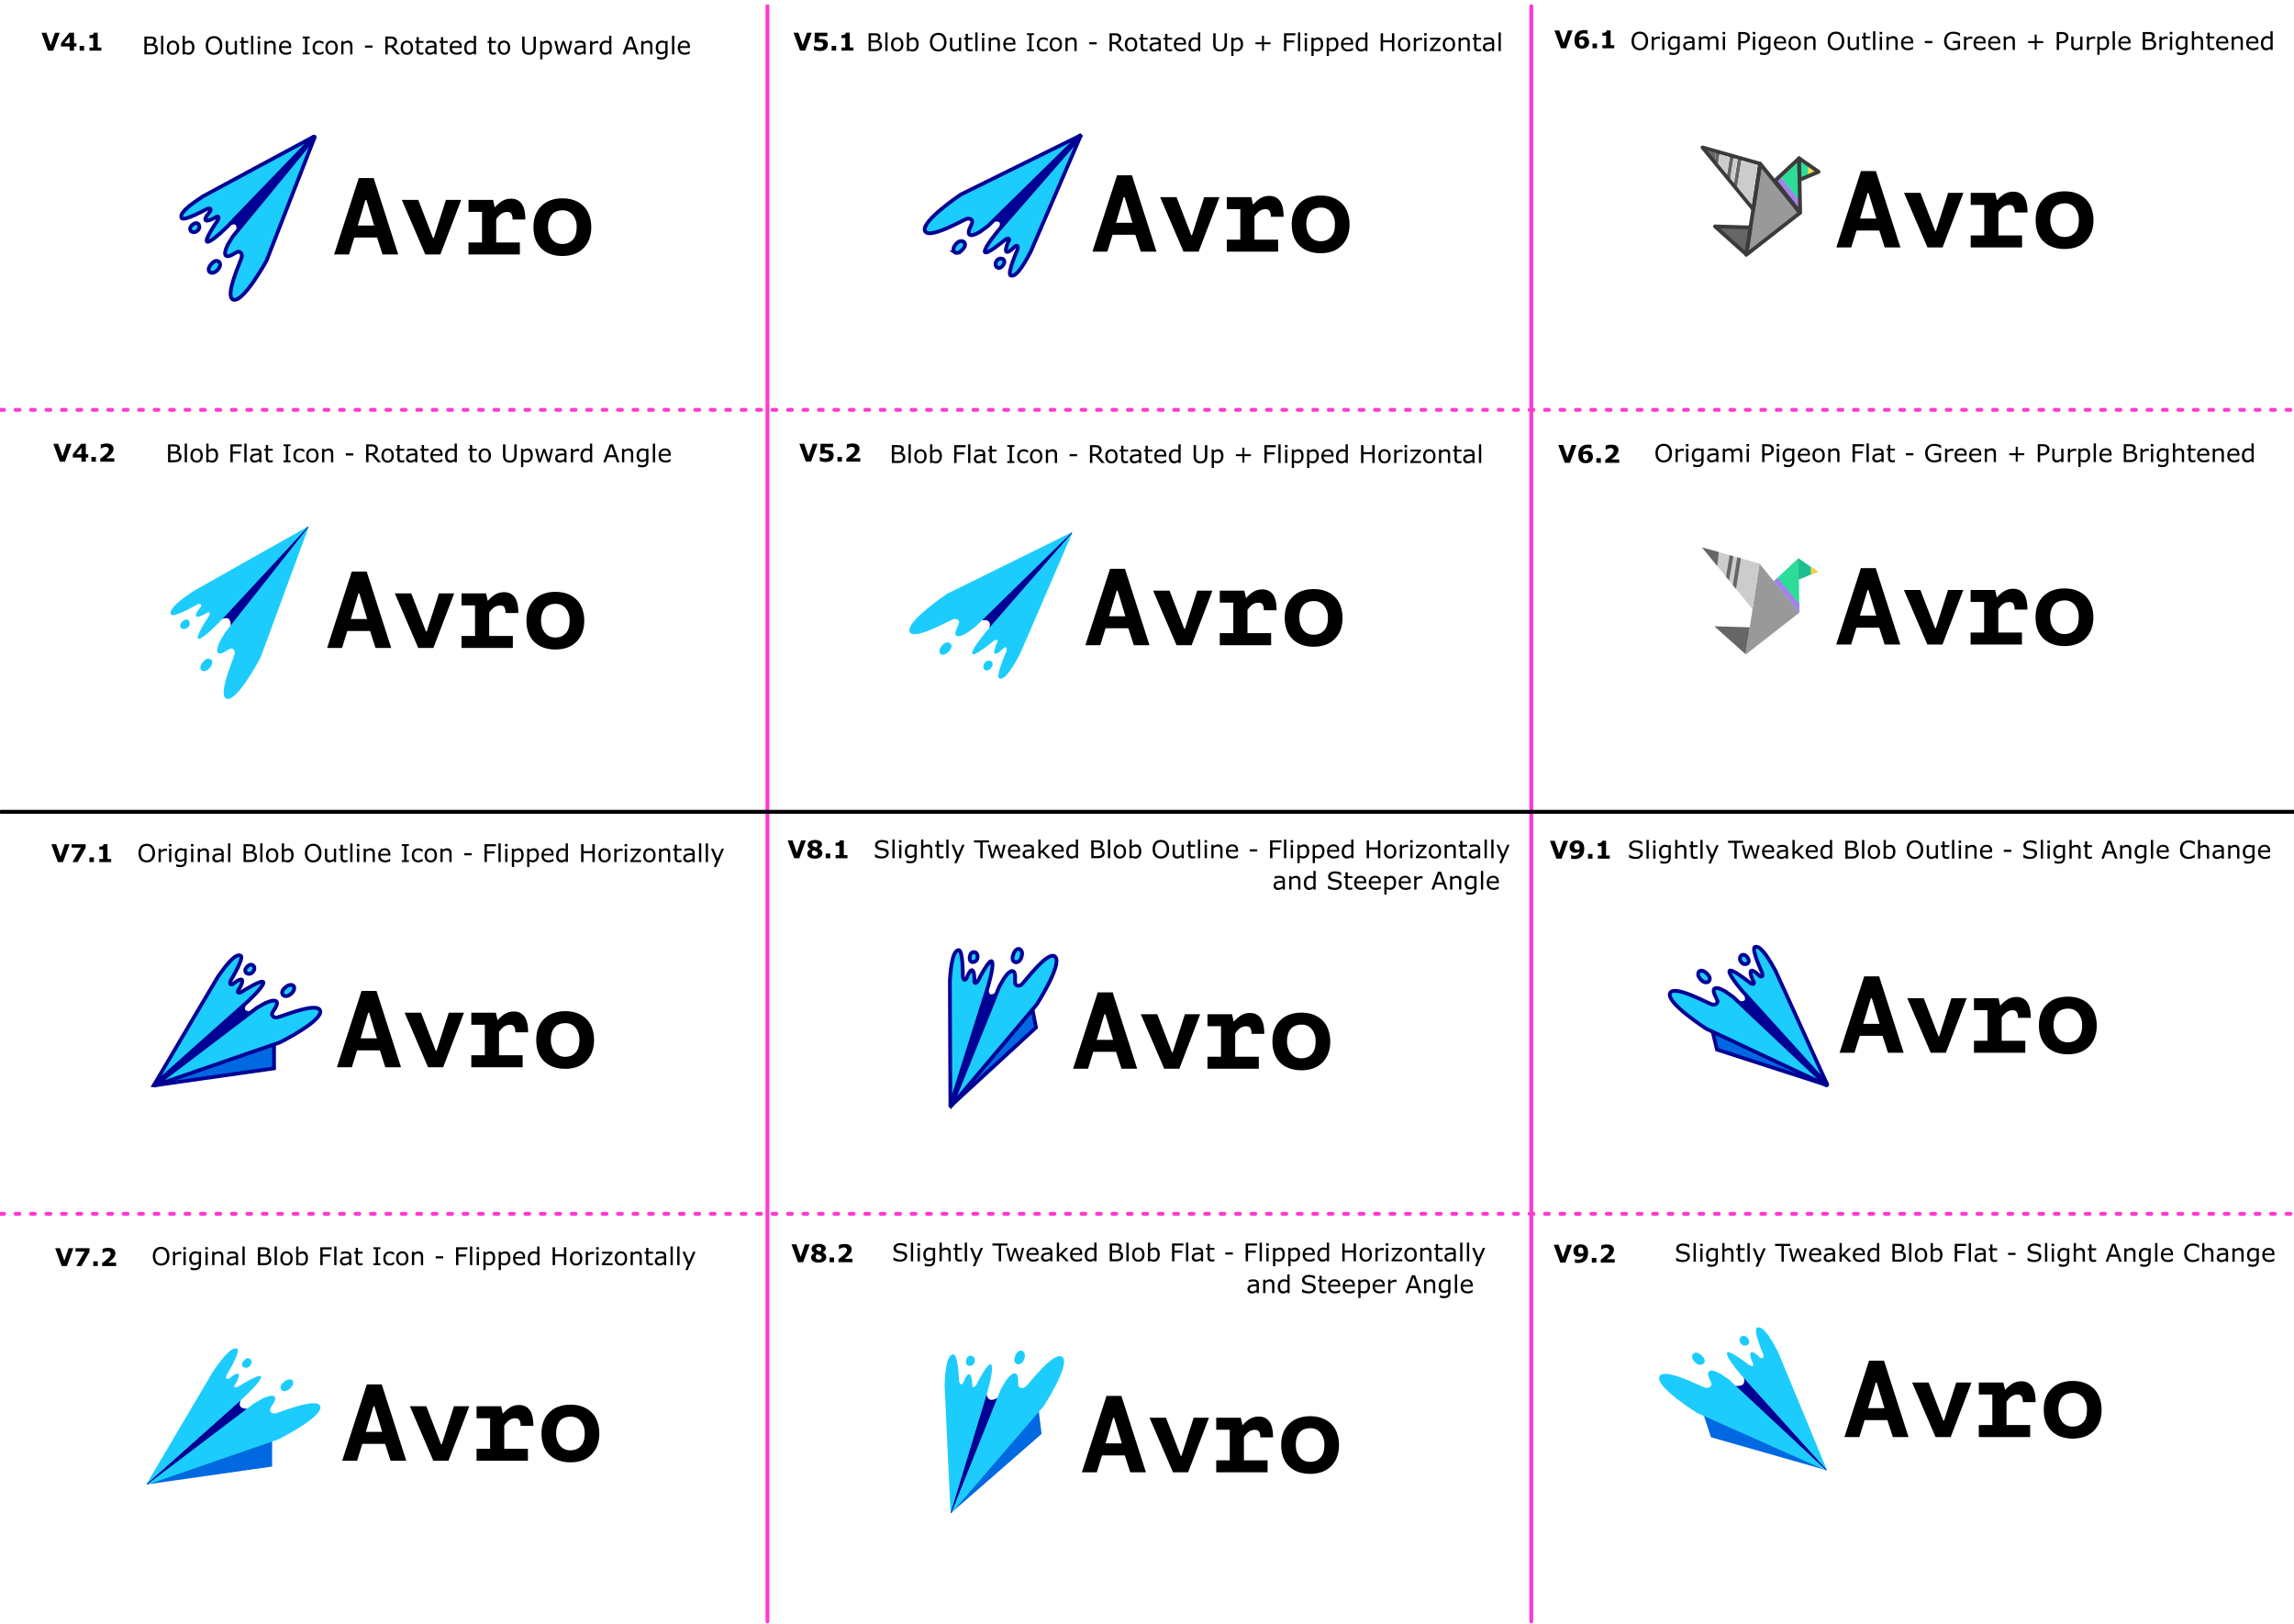 <svg xmlns="http://www.w3.org/2000/svg" xmlns:xlink="http://www.w3.org/1999/xlink" width="842pt" height="596pt"
     viewBox="0 0 842 596">
	<symbol id="a">
		<path d="M.394.155H.185L.137 0H0l.226.7h.137L.588 0H.444l-.05.155m-.177.11h.15L.296.499H.287L.217.265z"/>
	</symbol>
	<symbol id="b">
		<path d="M.286.151h.007L.405.5h.14L.354 0H.215L0 .5h.151L.286.151z"/>
	</symbol>
	<symbol id="c">
		<path d="M0 .11h.124v.28H0V.5h.225L.24.434h.004c.019.022.04.04.064.055a.158.158 0 0 0 .084.022c.04 0 .071-.015.094-.044C.509.437.521.389.521.32H.404C.404.344.4.361.393.372.386.383.375.389.36.389a.1.1 0 0 1-.065-.02.207.207 0 0 1-.041-.046V.11h.217V0H0v.11z"/>
	</symbol>
	<symbol id="d">
		<path d="M0 .264c0 .042.006.08.019.112A.23.23 0 0 0 .156.51a.314.314 0 0 0 .109.018c.042 0 .08-.006.112-.019A.228.228 0 0 0 .461.455.215.215 0 0 0 .512.372.311.311 0 0 0 .53.264.308.308 0 0 0 .511.152.23.23 0 0 0 .373.017.322.322 0 0 0 .265 0a.316.316 0 0 0-.113.019.237.237 0 0 0-.083.053.235.235 0 0 0-.052.084A.328.328 0 0 0 0 .264m.134 0c0-.022.003-.042.009-.061A.15.15 0 0 1 .169.154.123.123 0 0 1 .21.121.13.13 0 0 1 .265.11c.039 0 .07.012.094.037.025.025.037.064.037.117a.171.171 0 0 1-.034.111.116.116 0 0 1-.097.043.147.147 0 0 1-.052-.009.101.101 0 0 1-.042-.027.139.139 0 0 1-.027-.048.216.216 0 0 1-.01-.07z"/>
	</symbol>
	<use xlink:href="#a" transform="matrix(40.005 0 0 -40.049 398.388 236.83)"/>
	<use xlink:href="#b" transform="matrix(40.005 0 0 -40.049 423.231 236.83)"/>
	<use xlink:href="#c" transform="matrix(40.005 0 0 -40.049 447.715 236.83)"/>
	<use xlink:href="#d" transform="matrix(40.005 0 0 -40.049 471.558 237.39)"/>
	<use xlink:href="#a" transform="matrix(40.005 0 0 -40.049 400.958 92.382)"/>
	<use xlink:href="#b" transform="matrix(40.005 0 0 -40.049 425.801 92.382)"/>
	<use xlink:href="#c" transform="matrix(40.005 0 0 -40.049 450.284 92.382)"/>
	<use xlink:href="#d" transform="matrix(40.005 0 0 -40.049 474.127 92.943)"/>
	<symbol id="e">
		<path d="M.548.224a.213.213 0 0 0-.02-.096A.193.193 0 0 0 .473.06a.255.255 0 0 0-.09-.046A.472.472 0 0 0 .257 0H0v.727h.215a.886.886 0 0 0 .12-.006A.242.242 0 0 0 .41.697.135.135 0 0 0 .468.643.16.16 0 0 0 .486.564.147.147 0 0 0 .46.476.19.19 0 0 0 .39.417V.414A.2.2 0 0 0 .506.349.185.185 0 0 0 .548.224M.386.55a.101.101 0 0 1-.009.045.068.068 0 0 1-.028.029.135.135 0 0 1-.056.016.801.801 0 0 1-.081.004H.097v-.21h.125c.03 0 .054.001.072.004.018.003.034.01.05.02a.08.08 0 0 1 .032.037c.006.016.01.034.01.055M.448.22c0 .029-.005.052-.013.07a.106.106 0 0 1-.048.043A.158.158 0 0 1 .33.35a.71.71 0 0 1-.081.004H.097v-.27h.128c.042 0 .077.002.104.006.027.004.049.013.066.024a.123.123 0 0 1 .04.044.136.136 0 0 1 .013.063z"/>
	</symbol>
	<symbol id="f">
		<path d="M.092 0H0v.76h.092V0z"/>
	</symbol>
	<symbol id="g">
		<path d="M.503.288a.306.306 0 0 0-.068-.21A.232.232 0 0 0 .252 0a.234.234 0 0 0-.184.077.307.307 0 0 0-.068.21c0 .09.023.16.068.211a.233.233 0 0 0 .184.078.232.232 0 0 0 .183-.078.306.306 0 0 0 .068-.21m-.094 0c0 .07-.014.123-.042.157a.14.14 0 0 1-.115.052.14.14 0 0 1-.116-.052C.108.41.095.358.095.288A.25.25 0 0 1 .136.132.139.139 0 0 1 .252.079c.049 0 .087.018.115.052.028.036.042.088.042.157z"/>
	</symbol>
	<symbol id="h">
		<path d="M.48.292A.364.364 0 0 0 .46.169.272.272 0 0 0 .41.077.216.216 0 0 0 .242 0 .264.264 0 0 0 .16.011a.366.366 0 0 0-.068.03L.086.015H0v.76h.092V.503a.377.377 0 0 0 .082.052c.029.014.061.02.097.02A.18.18 0 0 0 .424.502.341.341 0 0 0 .48.292M.385.29c0 .065-.01.114-.032.148C.332.47.297.487.249.487A.205.205 0 0 1 .168.471.33.33 0 0 1 .092.426V.114a.273.273 0 0 1 .13-.031c.051 0 .091.016.12.05C.37.165.385.217.385.29z"/>
	</symbol>
	<symbol id="i">
		<path d="M0 0z"/>
	</symbol>
	<symbol id="j">
		<path d="M.464.641H.097V.436h.316V.35H.097V0H0v.727h.464V.641z"/>
	</symbol>
	<symbol id="k">
		<path d="M.463.015h-.09v.058A1.57 1.57 0 0 1 .338.05.263.263 0 0 0 .176 0C.127 0 .086.016.051.049A.164.164 0 0 0 0 .173c0 .042.009.075.026.1a.179.179 0 0 0 .077.061.41.41 0 0 0 .12.03c.046.005.096.009.15.011V.39C.372.41.367.428.36.44A.078.078 0 0 1 .33.474a.13.13 0 0 1-.047.015.404.404 0 0 1-.23-.033H.048v.093a.897.897 0 0 0 .178.025.451.451 0 0 0 .1-.01A.192.192 0 0 0 .4.532.144.144 0 0 0 .447.474.214.214 0 0 0 .463.385v-.37M.373.15v.152a3.722 3.722 0 0 1-.1-.007.51.51 0 0 1-.09-.014A.147.147 0 0 1 .12.245.086.086 0 0 1 .095.18c0-.032.01-.055.028-.071C.142.093.171.085.209.085c.033 0 .062.007.089.019a.408.408 0 0 1 .074.045z"/>
	</symbol>
	<symbol id="l">
		<path d="M.343.016A.498.498 0 0 0 .233 0C.176 0 .133.015.104.045.076.075.062.123.062.189v.29H0v.077h.062v.157h.092V.556h.19V.48h-.19V.23c0-.028 0-.05.002-.067A.11.11 0 0 1 .169.118.068.068 0 0 1 .2.09.186.186 0 0 1 .303.087a.359.359 0 0 1 .035.011h.005V.016z"/>
	</symbol>
	<symbol id="m">
		<path d="M.287 0H0v.074h.095v.579H0v.074h.287V.653H.192V.074h.095V0z"/>
	</symbol>
	<symbol id="n">
		<path d="M.442.046A.588.588 0 0 0 .355.012a.33.33 0 0 0-.196.005.224.224 0 0 0-.14.142A.367.367 0 0 0 0 .284c0 .09.024.16.073.21.05.05.114.076.195.076A.324.324 0 0 0 .359.557.479.479 0 0 0 .442.525V.423H.437a.348.348 0 0 1-.086.05.235.235 0 0 1-.087.018A.155.155 0 0 1 .14.438C.11.403.095.352.095.284.095.218.11.168.14.132A.154.154 0 0 1 .264.08a.248.248 0 0 1 .108.026.455.455 0 0 1 .066.041h.004v-.1z"/>
	</symbol>
	<symbol id="o">
		<path d="M.456 0H.364v.31A.53.53 0 0 1 .36.38a.13.13 0 0 1-.016.053.073.073 0 0 1-.035.03.147.147 0 0 1-.06.01A.19.19 0 0 1 .17.455.4.4 0 0 1 .092.407V0H0v.545h.092v-.06A.373.373 0 0 0 .18.54c.03.013.062.02.094.02C.334.56.379.543.41.507.44.472.456.421.456.354V0z"/>
	</symbol>
	<symbol id="p">
		<path d="M.305 0H0v.088h.305V0z"/>
	</symbol>
	<symbol id="q">
		<path d="M.602 0H.476L.233.29H.097V0H0v.727h.204c.044 0 .08-.003.11-.009a.227.227 0 0 0 .079-.03.18.18 0 0 0 .061-.063.184.184 0 0 0 .023-.096.215.215 0 0 0-.04-.132.241.241 0 0 0-.109-.08L.602 0M.375.522c0 .021-.003.04-.01.056a.094.094 0 0 1-.037.04.13.13 0 0 1-.05.02.344.344 0 0 1-.068.006H.097V.37h.097c.03 0 .058.002.08.007a.13.13 0 0 1 .09.078c.008.017.011.04.011.067z"/>
	</symbol>
	<symbol id="r">
		<path d="M.495.276H.093c0-.034.005-.063.015-.088A.165.165 0 0 1 .21.092.243.243 0 0 1 .287.08C.324.08.361.087.4.102a.28.28 0 0 1 .08.044h.005v-.1A.757.757 0 0 0 .39.013.384.384 0 0 0 .288 0a.293.293 0 0 0-.212.073C.026.123 0 .193 0 .283a.3.3 0 0 0 .073.212.25.25 0 0 0 .192.078C.34.573.395.552.435.51c.04-.043.06-.104.06-.183v-.05m-.09.07A.162.162 0 0 1 .37.458C.345.484.31.498.26.498A.16.16 0 0 1 .143.454a.17.17 0 0 1-.05-.108h.313z"/>
	</symbol>
	<symbol id="s">
		<path d="M.48.015H.388v.057A.332.332 0 0 0 .306.02.228.228 0 0 0 .212 0a.185.185 0 0 0-.155.075A.338.338 0 0 0 0 .284C0 .33.007.37.02.407A.288.288 0 0 0 .073.5a.226.226 0 0 0 .17.076.284.284 0 0 0 .145-.037v.236H.48v-.76M.388.15v.313a.302.302 0 0 1-.13.03.145.145 0 0 1-.12-.054.238.238 0 0 1-.043-.152c0-.065.01-.114.033-.148C.15.104.186.088.234.088a.2.2 0 0 1 .08.016.343.343 0 0 1 .074.045z"/>
	</symbol>
	<symbol id="t">
		<path d="M.558.307A.487.487 0 0 0 .541.17.222.222 0 0 0 .396.017.364.364 0 0 0 .279 0a.355.355 0 0 0-.12.018.223.223 0 0 0-.142.15.488.488 0 0 0-.017.14v.434h.097v-.44c0-.04.002-.07.007-.093A.187.187 0 0 1 .132.147.133.133 0 0 1 .19.099.222.222 0 0 1 .279.083c.035 0 .064.005.089.016.024.01.044.026.058.048.013.019.022.04.027.063A.407.407 0 0 1 .461.3v.442h.097V.307z"/>
	</symbol>
	<symbol id="u">
		<path d="M.48.48A.37.37 0 0 0 .46.36.266.266 0 0 0 .408.266.227.227 0 0 0 .24.19.298.298 0 0 0 .092.23V0H0v.747h.092V.689C.116.71.144.727.174.741c.03.014.063.02.097.02A.18.18 0 0 0 .425.688.34.34 0 0 0 .48.48M.385.478a.261.261 0 0 1-.033.147C.329.658.295.675.248.675a.201.201 0 0 1-.08-.018.36.36 0 0 1-.076-.045V.303a.294.294 0 0 1 .13-.03c.052 0 .092.017.12.052.029.034.043.085.043.153z"/>
	</symbol>
	<symbol id="v">
		<path d="M.734.545.592 0H.507l-.14.42L.228 0H.144L0 .545h.096l.1-.422.136.422h.076l.14-.422.094.422h.092z"/>
	</symbol>
	<symbol id="w">
		<path d="M.34.445H.335a.303.303 0 0 1-.085.01.187.187 0 0 1-.082-.02.37.37 0 0 1-.076-.048V0H0v.545h.092v-.08c.036.03.068.05.096.062a.21.21 0 0 0 .085.018A.288.288 0 0 0 .34.54V.445z"/>
	</symbol>
	<symbol id="x">
		<path d="M.658 0H.555L.484.203H.169L.1 0H0l.265.727h.129L.658 0M.454.286.327.643.199.286h.255z"/>
	</symbol>
	<symbol id="y">
		<path d="M.48.269C.48.176.459.109.417.065.375.022.31 0 .223 0a.561.561 0 0 0-.166.023v.094h.005A.695.695 0 0 1 .133.096.373.373 0 0 1 .231.083c.031 0 .057.003.078.01A.112.112 0 0 1 .38.172a.228.228 0 0 1 .007.06v.05a.36.36 0 0 0-.08-.05.246.246 0 0 0-.096-.016.19.19 0 0 0-.155.07.31.31 0 0 0-.057.2c0 .046.007.087.02.12a.278.278 0 0 0 .054.089.217.217 0 0 0 .077.054c.03.013.06.02.09.02a.273.273 0 0 0 .147-.04l.006.024H.48V.269M.388.356v.298a.341.341 0 0 1-.13.03.149.149 0 0 1-.12-.05C.11.6.095.55.095.486c0-.06.01-.107.032-.139C.148.316.184.3.234.3.26.3.287.305.314.315c.027.01.052.024.074.041z"/>
	</symbol>
	<symbol id="z">
		<path d="M.583.659a.328.328 0 0 0 .068-.12.5.5 0 0 0 .024-.16.496.496 0 0 0-.024-.162A.327.327 0 0 0 .583.1.289.289 0 0 0 .477.025.367.367 0 0 0 .337 0a.37.37 0 0 0-.14.025A.289.289 0 0 0 .092.1a.333.333 0 0 0-.068.119.507.507 0 0 0-.023.16c0 .06.008.113.023.16a.34.34 0 0 0 .069.12.28.28 0 0 0 .106.074.374.374 0 0 0 .14.025.36.36 0 0 0 .14-.026A.29.29 0 0 0 .583.66M.575.379A.334.334 0 0 1 .51.596a.212.212 0 0 1-.173.077.214.214 0 0 1-.174-.077A.335.335 0 0 1 .1.378.33.33 0 0 1 .165.16C.208.11.265.083.338.083.41.083.468.11.51.16a.33.33 0 0 1 .065.22z"/>
	</symbol>
	<symbol id="A">
		<path d="M.456.015H.364v.06A.447.447 0 0 0 .275.02.222.222 0 0 0 .182 0a.172.172 0 0 0-.134.052C.016.087 0 .14 0 .207V.56h.092V.25c0-.028.001-.051.004-.071a.13.13 0 0 1 .016-.05.079.079 0 0 1 .034-.032.15.15 0 0 1 .062-.01c.023 0 .05.007.077.019a.361.361 0 0 1 .08.047v.408h.091V.015z"/>
	</symbol>
	<symbol id="B">
		<path d="M.104.637H0v.095h.104V.637M.098 0H.006v.545h.092V0z"/>
	</symbol>
	<use xlink:href="#e" transform="matrix(9.001 0 0 -9.011 61.683 169.67)"/>
	<use xlink:href="#f" transform="matrix(9.001 0 0 -9.011 67.8 169.67)"/>
	<use xlink:href="#g" transform="matrix(9.001 0 0 -9.011 69.911 169.806)"/>
	<use xlink:href="#h" transform="matrix(9.001 0 0 -9.011 75.722 169.806)"/>
	<use xlink:href="#i" transform="matrix(9.001 0 0 -9.011 80.517 169.67)"/>
	<use xlink:href="#j" transform="matrix(9.001 0 0 -9.011 84.564 169.67)"/>
	<use xlink:href="#f" transform="matrix(9.001 0 0 -9.011 89.683 169.67)"/>
	<use xlink:href="#k" transform="matrix(9.001 0 0 -9.011 91.784 169.806)"/>
	<use xlink:href="#l" transform="matrix(9.001 0 0 -9.011 97.01 169.766)"/>
	<use xlink:href="#i" transform="matrix(9.001 0 0 -9.011 100.283 169.67)"/>
	<use xlink:href="#m" transform="matrix(9.001 0 0 -9.011 104.054 169.67)"/>
	<use xlink:href="#n" transform="matrix(9.001 0 0 -9.011 107.703 169.78)"/>
	<use xlink:href="#g" transform="matrix(9.001 0 0 -9.011 112.397 169.806)"/>
	<use xlink:href="#o" transform="matrix(9.001 0 0 -9.011 118.208 169.67)"/>
	<use xlink:href="#i" transform="matrix(9.001 0 0 -9.011 123.092 169.67)"/>
	<use xlink:href="#p" transform="matrix(9.001 0 0 -9.011 126.933 167.201)"/>
	<use xlink:href="#i" transform="matrix(9.001 0 0 -9.011 130.347 169.67)"/>
	<use xlink:href="#q" transform="matrix(9.001 0 0 -9.011 134.395 169.67)"/>
	<use xlink:href="#g" transform="matrix(9.001 0 0 -9.011 140.021 169.806)"/>
	<use xlink:href="#l" transform="matrix(9.001 0 0 -9.011 145.292 169.766)"/>
	<use xlink:href="#k" transform="matrix(9.001 0 0 -9.011 149.023 169.806)"/>
	<use xlink:href="#l" transform="matrix(9.001 0 0 -9.011 154.248 169.766)"/>
	<use xlink:href="#r" transform="matrix(9.001 0 0 -9.011 157.988 169.784)"/>
	<use xlink:href="#s" transform="matrix(9.001 0 0 -9.011 163.361 169.806)"/>
	<use xlink:href="#i" transform="matrix(9.001 0 0 -9.011 168.494 169.67)"/>
	<use xlink:href="#l" transform="matrix(9.001 0 0 -9.011 171.935 169.766)"/>
	<use xlink:href="#g" transform="matrix(9.001 0 0 -9.011 175.675 169.806)"/>
	<use xlink:href="#i" transform="matrix(9.001 0 0 -9.011 180.673 169.67)"/>
	<use xlink:href="#t" transform="matrix(9.001 0 0 -9.011 184.623 169.806)"/>
	<use xlink:href="#u" transform="matrix(9.001 0 0 -9.011 191.243 171.482)"/>
	<use xlink:href="#v" transform="matrix(9.001 0 0 -9.011 196.416 169.67)"/>
	<use xlink:href="#k" transform="matrix(9.001 0 0 -9.011 203.768 169.806)"/>
	<use xlink:href="#w" transform="matrix(9.001 0 0 -9.011 209.533 169.67)"/>
	<use xlink:href="#s" transform="matrix(9.001 0 0 -9.011 213.039 169.806)"/>
	<use xlink:href="#i" transform="matrix(9.001 0 0 -9.011 218.172 169.67)"/>
	<use xlink:href="#x" transform="matrix(9.001 0 0 -9.011 221.454 169.67)"/>
	<use xlink:href="#o" transform="matrix(9.001 0 0 -9.011 228.31 169.67)"/>
	<use xlink:href="#y" transform="matrix(9.001 0 0 -9.011 233.67 171.53)"/>
	<use xlink:href="#f" transform="matrix(9.001 0 0 -9.011 239.624 169.67)"/>
	<use xlink:href="#r" transform="matrix(9.001 0 0 -9.011 241.734 169.784)"/>
	<use xlink:href="#e" transform="matrix(9.001 0 0 -9.011 53 19.966)"/>
	<use xlink:href="#f" transform="matrix(9.001 0 0 -9.011 59.118 19.966)"/>
	<use xlink:href="#g" transform="matrix(9.001 0 0 -9.011 61.228 20.103)"/>
	<use xlink:href="#h" transform="matrix(9.001 0 0 -9.011 67.04 20.103)"/>
	<use xlink:href="#i" transform="matrix(9.001 0 0 -9.011 71.834 19.966)"/>
	<use xlink:href="#z" transform="matrix(9.001 0 0 -9.011 75.508 20.103)"/>
	<use xlink:href="#A" transform="matrix(9.001 0 0 -9.011 82.864 20.103)"/>
	<use xlink:href="#l" transform="matrix(9.001 0 0 -9.011 88.056 20.063)"/>
	<use xlink:href="#f" transform="matrix(9.001 0 0 -9.011 92.152 19.966)"/>
	<use xlink:href="#B" transform="matrix(9.001 0 0 -9.011 94.566 19.966)"/>
	<use xlink:href="#o" transform="matrix(9.001 0 0 -9.011 97.076 19.966)"/>
	<use xlink:href="#r" transform="matrix(9.001 0 0 -9.011 102.427 20.08)"/>
	<use xlink:href="#i" transform="matrix(9.001 0 0 -9.011 107.325 19.966)"/>
	<use xlink:href="#m" transform="matrix(9.001 0 0 -9.011 111.096 19.966)"/>
	<use xlink:href="#n" transform="matrix(9.001 0 0 -9.011 114.745 20.076)"/>
	<use xlink:href="#g" transform="matrix(9.001 0 0 -9.011 119.439 20.103)"/>
	<use xlink:href="#o" transform="matrix(9.001 0 0 -9.011 125.25 19.966)"/>
	<use xlink:href="#i" transform="matrix(9.001 0 0 -9.011 130.134 19.966)"/>
	<use xlink:href="#p" transform="matrix(9.001 0 0 -9.011 133.975 17.498)"/>
	<use xlink:href="#i" transform="matrix(9.001 0 0 -9.011 137.39 19.966)"/>
	<use xlink:href="#q" transform="matrix(9.001 0 0 -9.011 141.437 19.966)"/>
	<use xlink:href="#g" transform="matrix(9.001 0 0 -9.011 147.063 20.103)"/>
	<use xlink:href="#l" transform="matrix(9.001 0 0 -9.011 152.334 20.063)"/>
	<use xlink:href="#k" transform="matrix(9.001 0 0 -9.011 156.065 20.103)"/>
	<use xlink:href="#l" transform="matrix(9.001 0 0 -9.011 161.29 20.063)"/>
	<use xlink:href="#r" transform="matrix(9.001 0 0 -9.011 165.03 20.08)"/>
	<use xlink:href="#s" transform="matrix(9.001 0 0 -9.011 170.403 20.103)"/>
	<use xlink:href="#i" transform="matrix(9.001 0 0 -9.011 175.536 19.966)"/>
	<use xlink:href="#l" transform="matrix(9.001 0 0 -9.011 178.977 20.063)"/>
	<use xlink:href="#g" transform="matrix(9.001 0 0 -9.011 182.717 20.103)"/>
	<use xlink:href="#i" transform="matrix(9.001 0 0 -9.011 187.715 19.966)"/>
	<use xlink:href="#t" transform="matrix(9.001 0 0 -9.011 191.666 20.103)"/>
	<use xlink:href="#u" transform="matrix(9.001 0 0 -9.011 198.285 21.779)"/>
	<use xlink:href="#v" transform="matrix(9.001 0 0 -9.011 203.458 19.966)"/>
	<use xlink:href="#k" transform="matrix(9.001 0 0 -9.011 210.81 20.103)"/>
	<use xlink:href="#w" transform="matrix(9.001 0 0 -9.011 216.576 19.966)"/>
	<use xlink:href="#s" transform="matrix(9.001 0 0 -9.011 220.08 20.103)"/>
	<use xlink:href="#i" transform="matrix(9.001 0 0 -9.011 225.214 19.966)"/>
	<use xlink:href="#x" transform="matrix(9.001 0 0 -9.011 228.496 19.966)"/>
	<use xlink:href="#o" transform="matrix(9.001 0 0 -9.011 235.352 19.966)"/>
	<use xlink:href="#y" transform="matrix(9.001 0 0 -9.011 240.711 21.827)"/>
	<use xlink:href="#f" transform="matrix(9.001 0 0 -9.011 246.666 19.966)"/>
	<use xlink:href="#r" transform="matrix(9.001 0 0 -9.011 248.777 20.08)"/>
	<path d="M367.422 83.567c.563-2.005.129-3.254-2.89-2.856l31.635-30.793c.348-.156.399.086.146.465zm0 0"
	      fill="#000094"/>
	<path transform="matrix(.999 -.127 -.127 -1 0 0)" stroke-width="1.368" fill="none" stroke="#000094"
	      d="M351.542-128.204c.805 1.902.534 3.186-2.491 3.172l35.016 26.347c.362.11.382-.135.085-.476zm0 0"/>
	<path d="M365.754 98.032s-1.023-1.055.176-2.493c.894-1.07 2.112-.469 2.112-.469s1.126.664.177 2.153c-1.235 1.937-2.465.809-2.465.809zm0 0"
	      fill="#1cccfc"/>
	<path transform="matrix(.999 -.127 -.127 -1 0 0)" stroke-width="1.368" fill="none" stroke="#000094"
	      d="M348.091-142.231s-.876 1.166.485 2.431c1.015.942 2.14.197 2.14.197s1.026-.794-.095-2.14c-1.459-1.752-2.53-.488-2.53-.488zm0 0"/>
	<path d="m396.399 49.782-43.801 21.64s-14.442 9.66-13.168 13.273c1.234 3.504 14.05-3.992 15.387-4.359 1.335-.367 2.023.508 2.018 1.129-.007.895-2.023 3.52-1.097 4.59.926 1.066 4.227-1.156 4.227-1.156l2.683-1.997zm0 0"
	      fill="#1cccfc"/>
	<path transform="matrix(.999 -.127 -.127 -1 0 0)" stroke-width="1.368" fill="none" stroke="#000094"
	      d="m384.312-98.58-45.857-15.818s-15.435-7.7-14.632-11.415c.778-3.603 14.342 2.171 15.704 2.365 1.362.194 1.93-.753 1.848-1.363-.119-.88-2.433-3.211-1.655-4.38.779-1.165 4.309.609 4.309.609l2.893 1.629zm0 0"/>
	<path d="m396.563 49.97-29.888 34.3s-5.394 6.327-5.269 8.094c.125 1.761 7.16-4.083 7.16-4.083s.79-.793 1.492-.683c.707.105-.116 1.399-.116 1.399s-1.31 2.933-.556 3.432c.759.496 2.844-1.745 2.844-1.745s.52-.563 1.032-.43c.511.133.172 1.363.172 1.363s-4.004 8.919-2.48 9.532c2.331.933 6.073-6.457 7.32-8.762.316-.633 18.289-42.418 18.289-42.418zm0 0"
	      fill="#1cccfc"/>
	<path transform="matrix(.999 -.127 -.127 -1 0 0)" stroke-width="1.368" fill="none" stroke="#000094"
	      d="m384.45-98.785-33.731-30.017s-6.105-5.553-6.203-7.307c-.097-1.749 7.564 3.122 7.564 3.122s.877.682 1.556.486c.683-.192-.29-1.362-.29-1.362s-1.656-2.723-.976-3.309c.685-.583 3.02 1.362 3.02 1.362s.582.489 1.07.294c.487-.195-.001-1.363-.001-1.363s-5.059-8.276-3.635-9.07c2.181-1.21 6.791 5.595 8.307 7.707.391.583 23.319 39.457 23.319 39.457zm0 0"/>
	<path d="M350.449 92.675s-1.399-.983.309-3.007c1.574-1.86 2.844-.953 2.844-.953s1.328.852-.071 2.578c-1.843 2.282-3.082 1.382-3.082 1.382zm0 0"
	      fill="#1cccfc"/>
	<path transform="matrix(.999 -.127 -.127 -1 0 0)" stroke-width="1.368" fill="none" stroke="#000094"
	      d="M333.682-135.045s-1.255 1.143.68 2.921c1.783 1.633 2.921.582 2.921.582s1.202-1.004-.392-2.528c-2.101-2.015-3.209-.975-3.209-.975zm0 0"/>
	<symbol id="C">
		<path d="M.74.727.475 0h-.21L0 .727h.197l.176-.51.175.51H.74z"/>
	</symbol>
	<symbol id="D">
		<path d="M.63.17H.531V0H.352v.17H0v.137L.34.73h.191V.302h.1V.17M.351.302v.263L.141.302h.211z"/>
	</symbol>
	<symbol id="E">
		<path d="M.183 0H0v.192h.183V0z"/>
	</symbol>
	<symbol id="F">
		<path d="M.485 0H0v.127h.153v.384H0V.63a.56.56 0 0 1 .067.004c.022.003.04.008.054.014A.09.09 0 0 1 .16.68.1.1 0 0 1 .174.73h.161V.127h.15V0z"/>
	</symbol>
	<symbol id="G">
		<path d="M.57 0H0v.12a2.932 2.932 0 0 1 .236.193c.04.038.068.07.084.1a.165.165 0 0 1 .025.083c0 .033-.01.059-.032.077C.292.59.261.6.221.6A.271.271 0 0 1 .126.582.437.437 0 0 1 .035.534H.019v.162A.622.622 0 0 0 .257.74c.091 0 .16-.019.208-.057A.195.195 0 0 0 .537.52a.264.264 0 0 0-.035-.13.53.53 0 0 0-.105-.128A1.33 1.33 0 0 0 .244.139h.327V0z"/>
	</symbol>
	<use xlink:href="#C" transform="matrix(9.001 0 0 -9.011 15.25 18.582)"/>
	<use xlink:href="#D" transform="matrix(9.001 0 0 -9.011 22.39 18.6)"/>
	<use xlink:href="#E" transform="matrix(9.001 0 0 -9.011 29.225 18.582)"/>
	<use xlink:href="#F" transform="matrix(9.001 0 0 -9.011 32.84 18.582)"/>
	<use xlink:href="#C" transform="matrix(9.001 0 0 -9.011 19.579 169.467)"/>
	<use xlink:href="#D" transform="matrix(9.001 0 0 -9.011 26.72 169.485)"/>
	<use xlink:href="#E" transform="matrix(9.001 0 0 -9.011 33.554 169.467)"/>
	<use xlink:href="#G" transform="matrix(9.001 0 0 -9.011 36.812 169.467)"/>
	<path d="M363.117 230.672c.59-2.094.137-3.402-3.019-2.988l33.082-32.168c.363-.164.414.089.148.488zm0 0"
	      fill="#000094"/>
	<path d="M361.367 245.789s-1.07-1.105.184-2.609c.933-1.118 2.211-.485 2.211-.485s1.176.692.179 2.25c-1.293 2.024-2.574.844-2.574.844zM393.422 195.375l-45.793 22.594s-15.098 10.09-13.77 13.867c1.289 3.66 14.688-4.164 16.082-4.547 1.399-.383 2.118.527 2.114 1.18-.008.933-2.117 3.676-1.149 4.797.965 1.117 4.414-1.207 4.414-1.207l2.809-2.086zm0 0"
	      fill="#1cccfc"/>
	<path d="m393.594 195.566-31.258 35.836s-5.641 6.614-5.512 8.457c.129 1.844 7.488-4.261 7.488-4.261s.825-.828 1.559-.715c.738.113-.125 1.465-.125 1.465s-1.367 3.066-.578 3.586c.789.519 2.969-1.825 2.969-1.825s.547-.586 1.082-.445c.531.137.179 1.422.179 1.422s-4.191 9.324-2.597 9.961c2.433.98 6.347-6.742 7.652-9.152.332-.661 19.141-44.329 19.141-44.329zM345.371 240.18s-1.461-1.028.328-3.141c1.645-1.945 2.969-.996 2.969-.996s1.387.895-.07 2.695c-1.93 2.383-3.227 1.442-3.227 1.442zm0 0"
	      fill="#1cccfc"/>
	<use xlink:href="#a" transform="matrix(40.005 0 0 -40.049 125.596 536.219)"/>
	<use xlink:href="#b" transform="matrix(40.005 0 0 -40.049 150.44 536.219)"/>
	<use xlink:href="#c" transform="matrix(40.005 0 0 -40.049 174.923 536.219)"/>
	<use xlink:href="#d" transform="matrix(40.005 0 0 -40.049 198.766 536.78)"/>
	<use xlink:href="#a" transform="matrix(40.005 0 0 -40.049 123.665 391.77)"/>
	<use xlink:href="#b" transform="matrix(40.005 0 0 -40.049 148.508 391.77)"/>
	<use xlink:href="#c" transform="matrix(40.005 0 0 -40.049 172.991 391.77)"/>
	<use xlink:href="#d" transform="matrix(40.005 0 0 -40.049 196.835 392.332)"/>
	<symbol id="H">
		<path d="M.613.266H.347V0h-.08v.266H0v.078h.266V.61h.081V.344h.266V.266z"/>
	</symbol>
	<symbol id="I">
		<path d="M.556 0H.46v.356H.097V0H0v.727h.097V.442h.362v.285h.097V0z"/>
	</symbol>
	<symbol id="J">
		<path d="M.44 0H0v.068l.318.4H.007v.077h.425V.48L.112.078H.44V0z"/>
	</symbol>
	<use xlink:href="#e" transform="matrix(9.001 0 0 -9.011 327.35 169.954)"/>
	<use xlink:href="#f" transform="matrix(9.001 0 0 -9.011 333.468 169.954)"/>
	<use xlink:href="#g" transform="matrix(9.001 0 0 -9.011 335.579 170.09)"/>
	<use xlink:href="#h" transform="matrix(9.001 0 0 -9.011 341.39 170.09)"/>
	<use xlink:href="#i" transform="matrix(9.001 0 0 -9.011 346.184 169.954)"/>
	<use xlink:href="#j" transform="matrix(9.001 0 0 -9.011 350.232 169.954)"/>
	<use xlink:href="#f" transform="matrix(9.001 0 0 -9.011 355.35 169.954)"/>
	<use xlink:href="#k" transform="matrix(9.001 0 0 -9.011 357.452 170.09)"/>
	<use xlink:href="#l" transform="matrix(9.001 0 0 -9.011 362.677 170.05)"/>
	<use xlink:href="#i" transform="matrix(9.001 0 0 -9.011 365.95 169.954)"/>
	<use xlink:href="#m" transform="matrix(9.001 0 0 -9.011 369.721 169.954)"/>
	<use xlink:href="#n" transform="matrix(9.001 0 0 -9.011 373.37 170.064)"/>
	<use xlink:href="#g" transform="matrix(9.001 0 0 -9.011 378.064 170.09)"/>
	<use xlink:href="#o" transform="matrix(9.001 0 0 -9.011 383.875 169.954)"/>
	<use xlink:href="#i" transform="matrix(9.001 0 0 -9.011 388.76 169.954)"/>
	<use xlink:href="#p" transform="matrix(9.001 0 0 -9.011 392.6 167.485)"/>
	<use xlink:href="#i" transform="matrix(9.001 0 0 -9.011 396.015 169.954)"/>
	<use xlink:href="#q" transform="matrix(9.001 0 0 -9.011 400.062 169.954)"/>
	<use xlink:href="#g" transform="matrix(9.001 0 0 -9.011 405.689 170.09)"/>
	<use xlink:href="#l" transform="matrix(9.001 0 0 -9.011 410.96 170.05)"/>
	<use xlink:href="#k" transform="matrix(9.001 0 0 -9.011 414.69 170.09)"/>
	<use xlink:href="#l" transform="matrix(9.001 0 0 -9.011 419.915 170.05)"/>
	<use xlink:href="#r" transform="matrix(9.001 0 0 -9.011 423.655 170.068)"/>
	<use xlink:href="#s" transform="matrix(9.001 0 0 -9.011 429.029 170.09)"/>
	<use xlink:href="#i" transform="matrix(9.001 0 0 -9.011 434.162 169.954)"/>
	<use xlink:href="#t" transform="matrix(9.001 0 0 -9.011 438.113 170.09)"/>
	<use xlink:href="#u" transform="matrix(9.001 0 0 -9.011 444.732 171.767)"/>
	<use xlink:href="#i" transform="matrix(9.001 0 0 -9.011 449.527 169.954)"/>
	<use xlink:href="#H" transform="matrix(9.001 0 0 -9.011 453.618 169.835)"/>
	<use xlink:href="#i" transform="matrix(9.001 0 0 -9.011 460.058 169.954)"/>
	<use xlink:href="#j" transform="matrix(9.001 0 0 -9.011 464.106 169.954)"/>
	<use xlink:href="#f" transform="matrix(9.001 0 0 -9.011 469.224 169.954)"/>
	<use xlink:href="#B" transform="matrix(9.001 0 0 -9.011 471.638 169.954)"/>
	<use xlink:href="#u" transform="matrix(9.001 0 0 -9.011 474.148 171.767)"/>
	<use xlink:href="#u" transform="matrix(9.001 0 0 -9.011 479.756 171.767)"/>
	<use xlink:href="#r" transform="matrix(9.001 0 0 -9.011 485.016 170.068)"/>
	<use xlink:href="#s" transform="matrix(9.001 0 0 -9.011 490.39 170.09)"/>
	<use xlink:href="#i" transform="matrix(9.001 0 0 -9.011 495.523 169.954)"/>
	<use xlink:href="#I" transform="matrix(9.001 0 0 -9.011 499.57 169.954)"/>
	<use xlink:href="#g" transform="matrix(9.001 0 0 -9.011 505.917 170.09)"/>
	<use xlink:href="#w" transform="matrix(9.001 0 0 -9.011 511.728 169.954)"/>
	<use xlink:href="#B" transform="matrix(9.001 0 0 -9.011 515.528 169.954)"/>
	<use xlink:href="#J" transform="matrix(9.001 0 0 -9.011 517.633 169.954)"/>
	<use xlink:href="#g" transform="matrix(9.001 0 0 -9.011 522.362 170.09)"/>
	<use xlink:href="#o" transform="matrix(9.001 0 0 -9.011 528.173 169.954)"/>
	<use xlink:href="#l" transform="matrix(9.001 0 0 -9.011 533.33 170.05)"/>
	<use xlink:href="#k" transform="matrix(9.001 0 0 -9.011 537.061 170.09)"/>
	<use xlink:href="#f" transform="matrix(9.001 0 0 -9.011 542.836 169.954)"/>
	<use xlink:href="#e" transform="matrix(9.001 0 0 -9.011 318.823 18.756)"/>
	<use xlink:href="#f" transform="matrix(9.001 0 0 -9.011 324.94 18.756)"/>
	<use xlink:href="#g" transform="matrix(9.001 0 0 -9.011 327.051 18.892)"/>
	<use xlink:href="#h" transform="matrix(9.001 0 0 -9.011 332.862 18.892)"/>
	<use xlink:href="#i" transform="matrix(9.001 0 0 -9.011 337.657 18.756)"/>
	<use xlink:href="#z" transform="matrix(9.001 0 0 -9.011 341.33 18.892)"/>
	<use xlink:href="#A" transform="matrix(9.001 0 0 -9.011 348.687 18.892)"/>
	<use xlink:href="#l" transform="matrix(9.001 0 0 -9.011 353.88 18.853)"/>
	<use xlink:href="#f" transform="matrix(9.001 0 0 -9.011 357.975 18.756)"/>
	<use xlink:href="#B" transform="matrix(9.001 0 0 -9.011 360.389 18.756)"/>
	<use xlink:href="#o" transform="matrix(9.001 0 0 -9.011 362.899 18.756)"/>
	<use xlink:href="#r" transform="matrix(9.001 0 0 -9.011 368.25 18.87)"/>
	<use xlink:href="#i" transform="matrix(9.001 0 0 -9.011 373.148 18.756)"/>
	<use xlink:href="#m" transform="matrix(9.001 0 0 -9.011 376.919 18.756)"/>
	<use xlink:href="#n" transform="matrix(9.001 0 0 -9.011 380.568 18.866)"/>
	<use xlink:href="#g" transform="matrix(9.001 0 0 -9.011 385.262 18.892)"/>
	<use xlink:href="#o" transform="matrix(9.001 0 0 -9.011 391.073 18.756)"/>
	<use xlink:href="#i" transform="matrix(9.001 0 0 -9.011 395.957 18.756)"/>
	<use xlink:href="#p" transform="matrix(9.001 0 0 -9.011 399.798 16.288)"/>
	<use xlink:href="#i" transform="matrix(9.001 0 0 -9.011 403.212 18.756)"/>
	<use xlink:href="#q" transform="matrix(9.001 0 0 -9.011 407.26 18.756)"/>
	<use xlink:href="#g" transform="matrix(9.001 0 0 -9.011 412.886 18.892)"/>
	<use xlink:href="#l" transform="matrix(9.001 0 0 -9.011 418.157 18.853)"/>
	<use xlink:href="#k" transform="matrix(9.001 0 0 -9.011 421.888 18.892)"/>
	<use xlink:href="#l" transform="matrix(9.001 0 0 -9.011 427.113 18.853)"/>
	<use xlink:href="#r" transform="matrix(9.001 0 0 -9.011 430.853 18.87)"/>
	<use xlink:href="#s" transform="matrix(9.001 0 0 -9.011 436.226 18.892)"/>
	<use xlink:href="#i" transform="matrix(9.001 0 0 -9.011 441.36 18.756)"/>
	<use xlink:href="#t" transform="matrix(9.001 0 0 -9.011 445.31 18.892)"/>
	<use xlink:href="#u" transform="matrix(9.001 0 0 -9.011 451.93 20.569)"/>
	<use xlink:href="#i" transform="matrix(9.001 0 0 -9.011 456.724 18.756)"/>
	<use xlink:href="#H" transform="matrix(9.001 0 0 -9.011 460.816 18.637)"/>
	<use xlink:href="#i" transform="matrix(9.001 0 0 -9.011 467.256 18.756)"/>
	<use xlink:href="#j" transform="matrix(9.001 0 0 -9.011 471.303 18.756)"/>
	<use xlink:href="#f" transform="matrix(9.001 0 0 -9.011 476.422 18.756)"/>
	<use xlink:href="#B" transform="matrix(9.001 0 0 -9.011 478.835 18.756)"/>
	<use xlink:href="#u" transform="matrix(9.001 0 0 -9.011 481.346 20.569)"/>
	<use xlink:href="#u" transform="matrix(9.001 0 0 -9.011 486.953 20.569)"/>
	<use xlink:href="#r" transform="matrix(9.001 0 0 -9.011 492.214 18.87)"/>
	<use xlink:href="#s" transform="matrix(9.001 0 0 -9.011 497.587 18.892)"/>
	<use xlink:href="#i" transform="matrix(9.001 0 0 -9.011 502.72 18.756)"/>
	<use xlink:href="#I" transform="matrix(9.001 0 0 -9.011 506.768 18.756)"/>
	<use xlink:href="#g" transform="matrix(9.001 0 0 -9.011 513.115 18.892)"/>
	<use xlink:href="#w" transform="matrix(9.001 0 0 -9.011 518.926 18.756)"/>
	<use xlink:href="#B" transform="matrix(9.001 0 0 -9.011 522.725 18.756)"/>
	<use xlink:href="#J" transform="matrix(9.001 0 0 -9.011 524.831 18.756)"/>
	<use xlink:href="#g" transform="matrix(9.001 0 0 -9.011 529.56 18.892)"/>
	<use xlink:href="#o" transform="matrix(9.001 0 0 -9.011 535.37 18.756)"/>
	<use xlink:href="#l" transform="matrix(9.001 0 0 -9.011 540.528 18.853)"/>
	<use xlink:href="#k" transform="matrix(9.001 0 0 -9.011 544.259 18.892)"/>
	<use xlink:href="#f" transform="matrix(9.001 0 0 -9.011 550.033 18.756)"/>
	<path d="M100.582 383.012v9.152l-43.87 6.238zm0 0" fill="#0068e0"/>
	<path transform="scale(-.999 1)" stroke-width="1.379" fill="none" stroke="#000094"
	      d="M-100.691 383.012v9.152l43.918 6.238zm0 0"/>
	<path d="M89.61 368.691c-.81 1.918-.54 3.211 2.507 3.2l-35.258 26.558c-.366.11-.382-.137-.086-.48zm0 0"
	      fill="#000094"/>
	<path transform="scale(-.999 1)" stroke-width="1.379" fill="none" stroke="#000094"
	      d="M-89.707 368.691c.81 1.918.54 3.211-2.51 3.2l35.296 26.558c.367.11.383-.137.086-.48zm0 0"/>
	<path d="M93.086 354.551s.879 1.179-.493 2.453c-1.018.949-2.155.195-2.155.195s-1.032-.797.097-2.156c1.473-1.766 2.55-.492 2.55-.492zm0 0"
	      fill="#1cccfc"/>
	<path transform="scale(-.999 1)" stroke-width="1.379" fill="none" stroke="#000094"
	      d="M-93.187 354.551s-.88 1.179.493 2.453c1.02.949 2.158.195 2.158.195s1.033-.797-.097-2.156c-1.475-1.766-2.554-.492-2.554-.492zm0 0"/>
	<path d="m56.61 398.555 46.175-15.946s15.543-7.761 14.734-11.507c-.78-3.629-14.437 2.187-15.812 2.382-1.371.2-1.941-.754-1.86-1.371.117-.886 2.45-3.238 1.665-4.414-.785-1.179-4.337.613-4.337.613l-2.913 1.641zm0 0"
	      fill="#1cccfc"/>
	<path transform="scale(-.999 1)" stroke-width="1.379" fill="none" stroke="#000094"
	      d="m-56.671 398.555-46.226-15.946s-15.56-7.761-14.75-11.507c.782-3.629 14.453 2.187 15.83 2.382 1.372.2 1.943-.754 1.861-1.371-.117-.886-2.452-3.238-1.666-4.414.786-1.179 4.341.613 4.341.613l2.917 1.641zm0 0"/>
	<path d="m56.473 398.352 33.965-30.262s6.148-5.598 6.246-7.363c.097-1.766-7.618 3.144-7.618 3.144s-.883.688-1.566.492c-.687-.195.293-1.375.293-1.375s1.664-2.746.98-3.336c-.687-.586-3.04 1.375-3.04 1.375s-.584.493-1.077.293c-.488-.195 0-1.371 0-1.371s5.094-8.344 3.66-9.144c-2.195-1.223-6.836 5.64-8.363 7.769-.39.59-23.48 39.778-23.48 39.778zm0 0"
	      fill="#1cccfc"/>
	<path transform="scale(-.999 1)" stroke-width="1.379" fill="none" stroke="#000094"
	      d="m-56.534 398.352-34.002-30.262s-6.155-5.598-6.253-7.363c-.097-1.766 7.626 3.144 7.626 3.144s.884.688 1.568.492c.688-.195-.293-1.375-.293-1.375s-1.666-2.746-.982-3.336c.688-.586 3.043 1.375 3.043 1.375s.586.493 1.079.293c.489-.195 0-1.371 0-1.371s-5.099-8.344-3.664-9.144c2.197-1.223 6.843 5.64 8.372 7.769.391.59 23.506 39.778 23.506 39.778zm0 0"/>
	<path d="M107.594 361.797s1.266 1.152-.688 2.945c-1.793 1.645-2.937.586-2.937.586s-1.212-1.012.39-2.551c2.117-2.027 3.235-.98 3.235-.98zm0 0"
	      fill="#1cccfc"/>
	<path transform="scale(-.999 1)" stroke-width="1.379" fill="none" stroke="#000094"
	      d="M-107.711 361.797s-1.267 1.152.689 2.945c1.795 1.645 2.94.586 2.94.586s1.213-1.012-.391-2.551c-2.119-2.027-3.238-.98-3.238-.98zm0 0"/>
	<use xlink:href="#a" transform="matrix(40.005 0 0 -40.049 393.873 392.313)"/>
	<use xlink:href="#b" transform="matrix(40.005 0 0 -40.049 418.716 392.313)"/>
	<use xlink:href="#c" transform="matrix(40.005 0 0 -40.049 443.2 392.313)"/>
	<use xlink:href="#d" transform="matrix(40.005 0 0 -40.049 467.043 392.873)"/>
	<path d="m378.715 370.113 1.371 7.032-31.176 28.683zm0 0" fill="#0068e0"/>
	<path transform="matrix(-.999 .596 .596 1 0 0)" stroke-width="1.185" fill="none" stroke="#000094"
	      d="m-116.876 439.805 2.08 5.791 35.641 7.431zm0 0"/>
	<path d="M361.969 363.442c.28 2.058 1.18 3.034 3.788 1.46L349.06 405.79c-.254.285-.4.083-.317-.37zm0 0"
	      fill="#000094"/>
	<path transform="matrix(-.999 .596 .596 1 0 0)" stroke-width="1.185" fill="none" stroke="#000094"
	      d="M-107.444 427.509c.698 1.642.464 2.758-2.155 2.746l30.317 22.809c.313.098.331-.115.071-.413zm0 0"/>
	<path d="M357.719 349.515s1.359.56.831 2.356c-.39 1.34-1.749 1.273-1.749 1.273s-1.297-.156-1.02-1.902c.36-2.269 1.938-1.727 1.938-1.727zm0 0"
	      fill="#1cccfc"/>
	<path transform="matrix(-.999 .596 .596 1 0 0)" stroke-width="1.185" fill="none" stroke="#000094"
	      d="M-110.431 415.364s-.758 1.011.422 2.104c.878.817 1.852.169 1.852.169s.889-.686-.084-1.852c-1.263-1.516-2.19-.421-2.19-.421zm0 0"/>
	<path d="m348.902 406.008 31.505-37.371s9.377-14.637 6.765-17.438c-2.528-2.715-11.282 9.285-12.36 10.156-1.078.872-2.059.349-2.304-.226-.352-.82.449-4.035-.824-4.644-1.278-.61-3.414 2.75-3.414 2.75l-1.66 2.906zm0 0"
	      fill="#1cccfc"/>
	<path transform="matrix(-.999 .596 .596 1 0 0)" stroke-width="1.185" fill="none" stroke="#000094"
	      d="m-79.07 453.156-39.705-13.695s-13.364-6.668-12.667-9.885c.673-3.116 12.416 1.882 13.595 2.05 1.18.168 1.674-.65 1.603-1.182-.101-.76-2.107-2.779-1.435-3.789.676-1.012 3.731.525 3.731.525l2.505 1.413zm0 0"/>
	<path d="m348.68 405.902 13.69-43.402s2.419-7.962 1.599-9.527c-.82-1.57-4.934 6.605-4.934 6.605s-.406 1.043-1.094 1.227c-.691.183-.453-1.332-.453-1.332s.027-3.211-.863-3.367c-.89-.153-1.907 2.737-1.907 2.737s-.253.723-.777.806c-.52.081-.703-1.18-.703-1.18s.109-9.778-1.532-9.727c-2.51.074-2.987 8.347-3.21 10.96-.036.704.183 46.2.183 46.2zm0 0"
	      fill="#1cccfc"/>
	<path transform="matrix(-.999 .596 .596 1 0 0)" stroke-width="1.185" fill="none" stroke="#000094"
	      d="m-78.952 452.98-29.203-25.989s-5.288-4.808-5.371-6.324c-.085-1.52 6.549 2.7 6.549 2.7s.759.59 1.348.423c.591-.169-.252-1.182-.252-1.182s-1.432-2.357-.843-2.864c.59-.505 2.612 1.18 2.612 1.18s.505.422.928.252c.42-.169 0-1.18 0-1.18s-4.381-7.165-3.147-7.85c1.887-1.051 5.878 4.842 7.192 6.672.336.503 20.187 34.162 20.187 34.162zm0 0"/>
	<path d="M373.887 348.297s1.675.344.918 2.883c-.7 2.331-2.227 2.011-2.227 2.011s-1.559-.253-.969-2.39c.782-2.828 2.278-2.504 2.278-2.504zm0 0"
	      fill="#1cccfc"/>
	<path transform="matrix(-.999 .596 .596 1 0 0)" stroke-width="1.185" fill="none" stroke="#000094"
	      d="M-122.907 421.585s-1.086.991.59 2.531c1.542 1.412 2.529.503 2.529.503s1.04-.873-.336-2.19c-1.821-1.742-2.783-.844-2.783-.844zm0 0"/>
	<symbol id="K">
		<path d="M.565.261A.259.259 0 0 0 .544.156.227.227 0 0 0 .482.073.299.299 0 0 0 .38.018.459.459 0 0 0 .246 0 .701.701 0 0 0 0 .044v.16h.02A.513.513 0 0 1 .117.162.313.313 0 0 1 .285.15a.12.12 0 0 1 .057.026c.01.01.02.02.025.03.006.011.008.027.008.049a.078.078 0 0 1-.011.043.088.088 0 0 1-.03.03.16.16 0 0 1-.063.021.474.474 0 0 1-.222-.017H.027v.41h.517V.603h-.34V.484A.912.912 0 0 0 .39.475.286.286 0 0 0 .47.443a.192.192 0 0 0 .07-.07A.223.223 0 0 0 .565.26z"/>
	</symbol>
	<symbol id="L">
		<path d="M.595.263a.272.272 0 0 0-.02-.106.23.23 0 0 0-.058-.083A.273.273 0 0 0 .425.02.352.352 0 0 0 .303 0a.386.386 0 0 0-.12.018.246.246 0 0 0-.16.163.6.6 0 0 0-.001.329c.015.049.039.093.072.13a.317.317 0 0 0 .124.086c.05.02.112.03.182.03A.688.688 0 0 0 .533.744V.6H.515a.278.278 0 0 1-.116.022.214.214 0 0 1-.147-.046A.197.197 0 0 1 .19.45a.394.394 0 0 0 .08.036.3.3 0 0 0 .169.004A.204.204 0 0 0 .57.383a.262.262 0 0 0 .024-.12M.373.153c.01.012.018.025.023.04a.17.17 0 0 1 .01.062.14.14 0 0 1-.01.058.092.092 0 0 1-.029.037.099.099 0 0 1-.041.018.224.224 0 0 1-.138-.012.422.422 0 0 0 0-.044c0-.04.003-.073.011-.1A.147.147 0 0 1 .231.154C.241.143.251.135.264.13a.102.102 0 0 1 .109.022z"/>
	</symbol>
	<use xlink:href="#C" transform="matrix(9.001 0 0 -9.011 291.278 18.57)"/>
	<use xlink:href="#K" transform="matrix(9.001 0 0 -9.011 298.77 18.707)"/>
	<use xlink:href="#E" transform="matrix(9.001 0 0 -9.011 305.253 18.57)"/>
	<use xlink:href="#F" transform="matrix(9.001 0 0 -9.011 308.868 18.57)"/>
	<use xlink:href="#C" transform="matrix(9.001 0 0 -9.011 293.404 169.456)"/>
	<use xlink:href="#K" transform="matrix(9.001 0 0 -9.011 300.897 169.592)"/>
	<use xlink:href="#E" transform="matrix(9.001 0 0 -9.011 307.38 169.456)"/>
	<use xlink:href="#G" transform="matrix(9.001 0 0 -9.011 310.638 169.456)"/>
	<use xlink:href="#C" transform="matrix(9.001 0 0 -9.011 571.959 169.892)"/>
	<use xlink:href="#L" transform="matrix(9.001 0 0 -9.011 579.32 170.028)"/>
	<use xlink:href="#E" transform="matrix(9.001 0 0 -9.011 585.935 169.892)"/>
	<use xlink:href="#G" transform="matrix(9.001 0 0 -9.011 589.193 169.892)"/>
	<symbol id="M">
		<path d="M.532.747.214 0H.116l.101.228L0 .747h.1L.267.342l.169.405h.096z"/>
	</symbol>
	<use xlink:href="#z" transform="matrix(9.001 0 0 -9.011 56.094 464.542)"/>
	<use xlink:href="#w" transform="matrix(9.001 0 0 -9.011 63.485 464.406)"/>
	<use xlink:href="#B" transform="matrix(9.001 0 0 -9.011 67.285 464.406)"/>
	<use xlink:href="#y" transform="matrix(9.001 0 0 -9.011 69.457 466.267)"/>
	<use xlink:href="#B" transform="matrix(9.001 0 0 -9.011 75.359 464.406)"/>
	<use xlink:href="#o" transform="matrix(9.001 0 0 -9.011 77.87 464.406)"/>
	<use xlink:href="#k" transform="matrix(9.001 0 0 -9.011 83.211 464.542)"/>
	<use xlink:href="#f" transform="matrix(9.001 0 0 -9.011 88.986 464.406)"/>
	<use xlink:href="#i" transform="matrix(9.001 0 0 -9.011 90.63 464.406)"/>
	<use xlink:href="#e" transform="matrix(9.001 0 0 -9.011 94.677 464.406)"/>
	<use xlink:href="#f" transform="matrix(9.001 0 0 -9.011 100.795 464.406)"/>
	<use xlink:href="#g" transform="matrix(9.001 0 0 -9.011 102.905 464.542)"/>
	<use xlink:href="#h" transform="matrix(9.001 0 0 -9.011 108.716 464.542)"/>
	<use xlink:href="#i" transform="matrix(9.001 0 0 -9.011 113.511 464.406)"/>
	<use xlink:href="#j" transform="matrix(9.001 0 0 -9.011 117.558 464.406)"/>
	<use xlink:href="#f" transform="matrix(9.001 0 0 -9.011 122.677 464.406)"/>
	<use xlink:href="#k" transform="matrix(9.001 0 0 -9.011 124.778 464.542)"/>
	<use xlink:href="#l" transform="matrix(9.001 0 0 -9.011 130.004 464.502)"/>
	<use xlink:href="#i" transform="matrix(9.001 0 0 -9.011 133.278 464.406)"/>
	<use xlink:href="#m" transform="matrix(9.001 0 0 -9.011 137.048 464.406)"/>
	<use xlink:href="#n" transform="matrix(9.001 0 0 -9.011 140.697 464.516)"/>
	<use xlink:href="#g" transform="matrix(9.001 0 0 -9.011 145.391 464.542)"/>
	<use xlink:href="#o" transform="matrix(9.001 0 0 -9.011 151.202 464.406)"/>
	<use xlink:href="#i" transform="matrix(9.001 0 0 -9.011 156.087 464.406)"/>
	<use xlink:href="#p" transform="matrix(9.001 0 0 -9.011 159.927 461.937)"/>
	<use xlink:href="#i" transform="matrix(9.001 0 0 -9.011 163.341 464.406)"/>
	<use xlink:href="#j" transform="matrix(9.001 0 0 -9.011 167.389 464.406)"/>
	<use xlink:href="#f" transform="matrix(9.001 0 0 -9.011 172.507 464.406)"/>
	<use xlink:href="#B" transform="matrix(9.001 0 0 -9.011 174.921 464.406)"/>
	<use xlink:href="#u" transform="matrix(9.001 0 0 -9.011 177.431 466.218)"/>
	<use xlink:href="#u" transform="matrix(9.001 0 0 -9.011 183.039 466.218)"/>
	<use xlink:href="#r" transform="matrix(9.001 0 0 -9.011 188.3 464.52)"/>
	<use xlink:href="#s" transform="matrix(9.001 0 0 -9.011 193.673 464.542)"/>
	<use xlink:href="#i" transform="matrix(9.001 0 0 -9.011 198.806 464.406)"/>
	<use xlink:href="#I" transform="matrix(9.001 0 0 -9.011 202.854 464.406)"/>
	<use xlink:href="#g" transform="matrix(9.001 0 0 -9.011 209.2 464.542)"/>
	<use xlink:href="#w" transform="matrix(9.001 0 0 -9.011 215.011 464.406)"/>
	<use xlink:href="#B" transform="matrix(9.001 0 0 -9.011 218.81 464.406)"/>
	<use xlink:href="#J" transform="matrix(9.001 0 0 -9.011 220.917 464.406)"/>
	<use xlink:href="#g" transform="matrix(9.001 0 0 -9.011 225.645 464.542)"/>
	<use xlink:href="#o" transform="matrix(9.001 0 0 -9.011 231.456 464.406)"/>
	<use xlink:href="#l" transform="matrix(9.001 0 0 -9.011 236.613 464.502)"/>
	<use xlink:href="#k" transform="matrix(9.001 0 0 -9.011 240.345 464.542)"/>
	<use xlink:href="#f" transform="matrix(9.001 0 0 -9.011 246.119 464.406)"/>
	<use xlink:href="#f" transform="matrix(9.001 0 0 -9.011 248.585 464.406)"/>
	<use xlink:href="#M" transform="matrix(9.001 0 0 -9.011 250.498 466.218)"/>
	<symbol id="N">
		<path d="M.57.583.24 0H.033l.342.588H0v.14h.57V.582z"/>
	</symbol>
	<use xlink:href="#C" transform="matrix(9.001 0 0 -9.011 20.259 464.736)"/>
	<use xlink:href="#N" transform="matrix(9.001 0 0 -9.011 27.716 464.736)"/>
	<use xlink:href="#E" transform="matrix(9.001 0 0 -9.011 34.234 464.736)"/>
	<use xlink:href="#G" transform="matrix(9.001 0 0 -9.011 37.493 464.736)"/>
	<use xlink:href="#C" transform="matrix(9.001 0 0 -9.011 570.553 17.727)"/>
	<use xlink:href="#L" transform="matrix(9.001 0 0 -9.011 577.913 17.863)"/>
	<use xlink:href="#E" transform="matrix(9.001 0 0 -9.011 584.528 17.727)"/>
	<use xlink:href="#F" transform="matrix(9.001 0 0 -9.011 588.143 17.727)"/>
	<use xlink:href="#z" transform="matrix(9.001 0 0 -9.011 50.819 316.566)"/>
	<use xlink:href="#w" transform="matrix(9.001 0 0 -9.011 58.21 316.43)"/>
	<use xlink:href="#B" transform="matrix(9.001 0 0 -9.011 62.01 316.43)"/>
	<use xlink:href="#y" transform="matrix(9.001 0 0 -9.011 64.182 318.291)"/>
	<use xlink:href="#B" transform="matrix(9.001 0 0 -9.011 70.084 316.43)"/>
	<use xlink:href="#o" transform="matrix(9.001 0 0 -9.011 72.594 316.43)"/>
	<use xlink:href="#k" transform="matrix(9.001 0 0 -9.011 77.936 316.566)"/>
	<use xlink:href="#f" transform="matrix(9.001 0 0 -9.011 83.71 316.43)"/>
	<use xlink:href="#i" transform="matrix(9.001 0 0 -9.011 85.355 316.43)"/>
	<use xlink:href="#e" transform="matrix(9.001 0 0 -9.011 89.403 316.43)"/>
	<use xlink:href="#f" transform="matrix(9.001 0 0 -9.011 95.52 316.43)"/>
	<use xlink:href="#g" transform="matrix(9.001 0 0 -9.011 97.63 316.566)"/>
	<use xlink:href="#h" transform="matrix(9.001 0 0 -9.011 103.441 316.566)"/>
	<use xlink:href="#i" transform="matrix(9.001 0 0 -9.011 108.236 316.43)"/>
	<use xlink:href="#z" transform="matrix(9.001 0 0 -9.011 111.91 316.566)"/>
	<use xlink:href="#A" transform="matrix(9.001 0 0 -9.011 119.266 316.566)"/>
	<use xlink:href="#l" transform="matrix(9.001 0 0 -9.011 124.459 316.527)"/>
	<use xlink:href="#f" transform="matrix(9.001 0 0 -9.011 128.555 316.43)"/>
	<use xlink:href="#B" transform="matrix(9.001 0 0 -9.011 130.968 316.43)"/>
	<use xlink:href="#o" transform="matrix(9.001 0 0 -9.011 133.478 316.43)"/>
	<use xlink:href="#r" transform="matrix(9.001 0 0 -9.011 138.829 316.544)"/>
	<use xlink:href="#i" transform="matrix(9.001 0 0 -9.011 143.728 316.43)"/>
	<use xlink:href="#m" transform="matrix(9.001 0 0 -9.011 147.498 316.43)"/>
	<use xlink:href="#n" transform="matrix(9.001 0 0 -9.011 151.147 316.54)"/>
	<use xlink:href="#g" transform="matrix(9.001 0 0 -9.011 155.841 316.566)"/>
	<use xlink:href="#o" transform="matrix(9.001 0 0 -9.011 161.652 316.43)"/>
	<use xlink:href="#i" transform="matrix(9.001 0 0 -9.011 166.537 316.43)"/>
	<use xlink:href="#p" transform="matrix(9.001 0 0 -9.011 170.378 313.962)"/>
	<use xlink:href="#i" transform="matrix(9.001 0 0 -9.011 173.792 316.43)"/>
	<use xlink:href="#j" transform="matrix(9.001 0 0 -9.011 177.84 316.43)"/>
	<use xlink:href="#f" transform="matrix(9.001 0 0 -9.011 182.958 316.43)"/>
	<use xlink:href="#B" transform="matrix(9.001 0 0 -9.011 185.371 316.43)"/>
	<use xlink:href="#u" transform="matrix(9.001 0 0 -9.011 187.881 318.243)"/>
	<use xlink:href="#u" transform="matrix(9.001 0 0 -9.011 193.49 318.243)"/>
	<use xlink:href="#r" transform="matrix(9.001 0 0 -9.011 198.75 316.544)"/>
	<use xlink:href="#s" transform="matrix(9.001 0 0 -9.011 204.123 316.566)"/>
	<use xlink:href="#i" transform="matrix(9.001 0 0 -9.011 209.256 316.43)"/>
	<use xlink:href="#I" transform="matrix(9.001 0 0 -9.011 213.304 316.43)"/>
	<use xlink:href="#g" transform="matrix(9.001 0 0 -9.011 219.65 316.566)"/>
	<use xlink:href="#w" transform="matrix(9.001 0 0 -9.011 225.461 316.43)"/>
	<use xlink:href="#B" transform="matrix(9.001 0 0 -9.011 229.261 316.43)"/>
	<use xlink:href="#J" transform="matrix(9.001 0 0 -9.011 231.367 316.43)"/>
	<use xlink:href="#g" transform="matrix(9.001 0 0 -9.011 236.096 316.566)"/>
	<use xlink:href="#o" transform="matrix(9.001 0 0 -9.011 241.907 316.43)"/>
	<use xlink:href="#l" transform="matrix(9.001 0 0 -9.011 247.064 316.527)"/>
	<use xlink:href="#k" transform="matrix(9.001 0 0 -9.011 250.795 316.566)"/>
	<use xlink:href="#f" transform="matrix(9.001 0 0 -9.011 256.57 316.43)"/>
	<use xlink:href="#f" transform="matrix(9.001 0 0 -9.011 259.036 316.43)"/>
	<use xlink:href="#M" transform="matrix(9.001 0 0 -9.011 260.948 318.243)"/>
	<use xlink:href="#C" transform="matrix(9.001 0 0 -9.011 18.848 316.454)"/>
	<use xlink:href="#N" transform="matrix(9.001 0 0 -9.011 26.305 316.454)"/>
	<use xlink:href="#E" transform="matrix(9.001 0 0 -9.011 32.824 316.454)"/>
	<use xlink:href="#F" transform="matrix(9.001 0 0 -9.011 36.438 316.454)"/>
	<symbol id="O">
		<path d="M.56.22A.192.192 0 0 0 .54.138a.197.197 0 0 0-.055-.07.295.295 0 0 0-.091-.05A.391.391 0 0 0 .269 0 .627.627 0 0 0 0 .058V.18h.007A.402.402 0 0 1 .134.11.418.418 0 0 1 .27.082c.06 0 .106.012.14.034.033.023.05.053.05.09C.46.239.452.263.436.278a.16.16 0 0 1-.072.036.715.715 0 0 1-.08.016l-.09.016a.27.27 0 0 0-.143.07.182.182 0 0 0-.047.13c0 .06.026.11.078.149.051.039.116.058.195.058a.63.63 0 0 0 .254-.05V.588H.524A.418.418 0 0 1 .276.67.218.218 0 0 1 .153.638.097.097 0 0 1 .105.555C.105.525.113.5.128.483a.159.159 0 0 1 .083-.04L.3.428a1.23 1.23 0 0 0 .097-.02A.253.253 0 0 0 .52.342.17.17 0 0 0 .56.221z"/>
	</symbol>
	<symbol id="P">
		<path d="M.456 0H.364v.31A.53.53 0 0 1 .36.38a.13.13 0 0 1-.016.053.073.073 0 0 1-.035.03.147.147 0 0 1-.06.01A.19.19 0 0 1 .17.455.4.4 0 0 1 .092.407V0H0v.76h.092V.485A.373.373 0 0 0 .18.54c.03.013.062.02.094.02C.334.56.379.543.41.507.44.472.456.421.456.354V0z"/>
	</symbol>
	<symbol id="Q">
		<path d="M.616.641h-.26V0H.26v.641H0v.086h.616V.641z"/>
	</symbol>
	<symbol id="R">
		<path d="M.491 0h-.12L.15.239.091.182V0H0v.76h.092V.272l.265.273h.116L.219.293.491 0z"/>
	</symbol>
	<use xlink:href="#O" transform="matrix(9.001 0 0 -9.011 327.936 463.113)"/>
	<use xlink:href="#f" transform="matrix(9.001 0 0 -9.011 334.326 462.995)"/>
	<use xlink:href="#B" transform="matrix(9.001 0 0 -9.011 336.74 462.995)"/>
	<use xlink:href="#y" transform="matrix(9.001 0 0 -9.011 338.911 464.856)"/>
	<use xlink:href="#P" transform="matrix(9.001 0 0 -9.011 344.857 462.995)"/>
	<use xlink:href="#l" transform="matrix(9.001 0 0 -9.011 350.015 463.091)"/>
	<use xlink:href="#f" transform="matrix(9.001 0 0 -9.011 354.11 462.995)"/>
	<use xlink:href="#M" transform="matrix(9.001 0 0 -9.011 356.023 464.807)"/>
	<use xlink:href="#i" transform="matrix(9.001 0 0 -9.011 361.084 462.995)"/>
	<use xlink:href="#Q" transform="matrix(9.001 0 0 -9.011 364.252 462.995)"/>
	<use xlink:href="#v" transform="matrix(9.001 0 0 -9.011 369.293 462.995)"/>
	<use xlink:href="#r" transform="matrix(9.001 0 0 -9.011 376.743 463.11)"/>
	<use xlink:href="#k" transform="matrix(9.001 0 0 -9.011 382.1 463.131)"/>
	<use xlink:href="#R" transform="matrix(9.001 0 0 -9.011 387.9 462.995)"/>
	<use xlink:href="#r" transform="matrix(9.001 0 0 -9.011 392.766 463.11)"/>
	<use xlink:href="#s" transform="matrix(9.001 0 0 -9.011 398.14 463.131)"/>
	<use xlink:href="#i" transform="matrix(9.001 0 0 -9.011 403.272 462.995)"/>
	<use xlink:href="#e" transform="matrix(9.001 0 0 -9.011 407.32 462.995)"/>
	<use xlink:href="#f" transform="matrix(9.001 0 0 -9.011 413.437 462.995)"/>
	<use xlink:href="#g" transform="matrix(9.001 0 0 -9.011 415.548 463.131)"/>
	<use xlink:href="#h" transform="matrix(9.001 0 0 -9.011 421.358 463.131)"/>
	<use xlink:href="#i" transform="matrix(9.001 0 0 -9.011 426.153 462.995)"/>
	<use xlink:href="#j" transform="matrix(9.001 0 0 -9.011 430.2 462.995)"/>
	<use xlink:href="#f" transform="matrix(9.001 0 0 -9.011 435.32 462.995)"/>
	<use xlink:href="#k" transform="matrix(9.001 0 0 -9.011 437.42 463.131)"/>
	<use xlink:href="#l" transform="matrix(9.001 0 0 -9.011 442.646 463.091)"/>
	<use xlink:href="#i" transform="matrix(9.001 0 0 -9.011 445.92 462.995)"/>
	<use xlink:href="#p" transform="matrix(9.001 0 0 -9.011 449.76 460.526)"/>
	<use xlink:href="#i" transform="matrix(9.001 0 0 -9.011 453.175 462.995)"/>
	<use xlink:href="#j" transform="matrix(9.001 0 0 -9.011 457.222 462.995)"/>
	<use xlink:href="#f" transform="matrix(9.001 0 0 -9.011 462.34 462.995)"/>
	<use xlink:href="#B" transform="matrix(9.001 0 0 -9.011 464.754 462.995)"/>
	<use xlink:href="#u" transform="matrix(9.001 0 0 -9.011 467.264 464.807)"/>
	<use xlink:href="#u" transform="matrix(9.001 0 0 -9.011 472.872 464.807)"/>
	<use xlink:href="#r" transform="matrix(9.001 0 0 -9.011 478.133 463.11)"/>
	<use xlink:href="#s" transform="matrix(9.001 0 0 -9.011 483.506 463.131)"/>
	<use xlink:href="#i" transform="matrix(9.001 0 0 -9.011 488.64 462.995)"/>
	<use xlink:href="#I" transform="matrix(9.001 0 0 -9.011 492.687 462.995)"/>
	<use xlink:href="#g" transform="matrix(9.001 0 0 -9.011 499.033 463.131)"/>
	<use xlink:href="#w" transform="matrix(9.001 0 0 -9.011 504.844 462.995)"/>
	<use xlink:href="#B" transform="matrix(9.001 0 0 -9.011 508.644 462.995)"/>
	<use xlink:href="#J" transform="matrix(9.001 0 0 -9.011 510.75 462.995)"/>
	<use xlink:href="#g" transform="matrix(9.001 0 0 -9.011 515.479 463.131)"/>
	<use xlink:href="#o" transform="matrix(9.001 0 0 -9.011 521.29 462.995)"/>
	<use xlink:href="#l" transform="matrix(9.001 0 0 -9.011 526.447 463.091)"/>
	<use xlink:href="#k" transform="matrix(9.001 0 0 -9.011 530.178 463.131)"/>
	<use xlink:href="#f" transform="matrix(9.001 0 0 -9.011 535.952 462.995)"/>
	<use xlink:href="#f" transform="matrix(9.001 0 0 -9.011 538.419 462.995)"/>
	<use xlink:href="#M" transform="matrix(9.001 0 0 -9.011 540.331 464.807)"/>
	<symbol id="S">
		<path d="M.614.22A.19.19 0 0 0 .532.062.368.368 0 0 0 .306 0c-.054 0-.1.006-.138.017a.28.28 0 0 0-.095.045.184.184 0 0 0-.073.15C0 .25.01.283.032.31a.257.257 0 0 0 .11.074v.003A.219.219 0 0 0 .05.46a.18.18 0 0 0-.03.103c0 .058.027.105.08.142A.36.36 0 0 0 .31.76a.38.38 0 0 0 .21-.05.152.152 0 0 0 .044-.226.247.247 0 0 0-.098-.068V.413A.244.244 0 0 0 .578.335.187.187 0 0 0 .614.22M.413.556a.07.07 0 0 1-.03.059.12.12 0 0 1-.075.022.157.157 0 0 1-.07-.017.072.072 0 0 1-.023-.022.051.051 0 0 1-.009-.03.06.06 0 0 1 .016-.046A.184.184 0 0 1 .276.49.91.91 0 0 1 .37.457a.218.218 0 0 1 .032.047c.006.014.01.031.01.052M.428.21C.428.235.422.253.41.265a.242.242 0 0 1-.072.041 2.787 2.787 0 0 0-.099.037.218.218 0 0 1-.038-.047.113.113 0 0 1-.016-.06A.1.1 0 0 1 .22.155a.146.146 0 0 1 .095-.03c.01 0 .023.001.037.004a.114.114 0 0 1 .036.015.1.1 0 0 1 .028.026.07.07 0 0 1 .01.041z"/>
	</symbol>
	<use xlink:href="#C" transform="matrix(9.001 0 0 -9.011 290.517 463.325)"/>
	<use xlink:href="#S" transform="matrix(9.001 0 0 -9.011 297.724 463.474)"/>
	<use xlink:href="#E" transform="matrix(9.001 0 0 -9.011 304.493 463.325)"/>
	<use xlink:href="#G" transform="matrix(9.001 0 0 -9.011 307.751 463.325)"/>
	<use xlink:href="#O" transform="matrix(9.001 0 0 -9.011 321.161 315.138)"/>
	<use xlink:href="#f" transform="matrix(9.001 0 0 -9.011 327.55 315.019)"/>
	<use xlink:href="#B" transform="matrix(9.001 0 0 -9.011 329.964 315.019)"/>
	<use xlink:href="#y" transform="matrix(9.001 0 0 -9.011 332.136 316.88)"/>
	<use xlink:href="#P" transform="matrix(9.001 0 0 -9.011 338.082 315.019)"/>
	<use xlink:href="#l" transform="matrix(9.001 0 0 -9.011 343.24 315.116)"/>
	<use xlink:href="#f" transform="matrix(9.001 0 0 -9.011 347.335 315.019)"/>
	<use xlink:href="#M" transform="matrix(9.001 0 0 -9.011 349.248 316.832)"/>
	<use xlink:href="#i" transform="matrix(9.001 0 0 -9.011 354.308 315.019)"/>
	<use xlink:href="#Q" transform="matrix(9.001 0 0 -9.011 357.477 315.019)"/>
	<use xlink:href="#v" transform="matrix(9.001 0 0 -9.011 362.518 315.019)"/>
	<use xlink:href="#r" transform="matrix(9.001 0 0 -9.011 369.968 315.133)"/>
	<use xlink:href="#k" transform="matrix(9.001 0 0 -9.011 375.324 315.155)"/>
	<use xlink:href="#R" transform="matrix(9.001 0 0 -9.011 381.125 315.019)"/>
	<use xlink:href="#r" transform="matrix(9.001 0 0 -9.011 385.99 315.133)"/>
	<use xlink:href="#s" transform="matrix(9.001 0 0 -9.011 391.364 315.155)"/>
	<use xlink:href="#i" transform="matrix(9.001 0 0 -9.011 396.497 315.019)"/>
	<use xlink:href="#e" transform="matrix(9.001 0 0 -9.011 400.545 315.019)"/>
	<use xlink:href="#f" transform="matrix(9.001 0 0 -9.011 406.662 315.019)"/>
	<use xlink:href="#g" transform="matrix(9.001 0 0 -9.011 408.772 315.155)"/>
	<use xlink:href="#h" transform="matrix(9.001 0 0 -9.011 414.583 315.155)"/>
	<use xlink:href="#i" transform="matrix(9.001 0 0 -9.011 419.378 315.019)"/>
	<use xlink:href="#z" transform="matrix(9.001 0 0 -9.011 423.052 315.155)"/>
	<use xlink:href="#A" transform="matrix(9.001 0 0 -9.011 430.408 315.155)"/>
	<use xlink:href="#l" transform="matrix(9.001 0 0 -9.011 435.6 315.116)"/>
	<use xlink:href="#f" transform="matrix(9.001 0 0 -9.011 439.697 315.019)"/>
	<use xlink:href="#B" transform="matrix(9.001 0 0 -9.011 442.11 315.019)"/>
	<use xlink:href="#o" transform="matrix(9.001 0 0 -9.011 444.62 315.019)"/>
	<use xlink:href="#r" transform="matrix(9.001 0 0 -9.011 449.97 315.133)"/>
	<use xlink:href="#i" transform="matrix(9.001 0 0 -9.011 454.87 315.019)"/>
	<use xlink:href="#p" transform="matrix(9.001 0 0 -9.011 458.71 312.55)"/>
	<use xlink:href="#i" transform="matrix(9.001 0 0 -9.011 462.125 315.019)"/>
	<use xlink:href="#j" transform="matrix(9.001 0 0 -9.011 466.172 315.019)"/>
	<use xlink:href="#f" transform="matrix(9.001 0 0 -9.011 471.29 315.019)"/>
	<use xlink:href="#B" transform="matrix(9.001 0 0 -9.011 473.704 315.019)"/>
	<use xlink:href="#u" transform="matrix(9.001 0 0 -9.011 476.214 316.832)"/>
	<use xlink:href="#u" transform="matrix(9.001 0 0 -9.011 481.822 316.832)"/>
	<use xlink:href="#r" transform="matrix(9.001 0 0 -9.011 487.083 315.133)"/>
	<use xlink:href="#s" transform="matrix(9.001 0 0 -9.011 492.456 315.155)"/>
	<use xlink:href="#i" transform="matrix(9.001 0 0 -9.011 497.59 315.019)"/>
	<use xlink:href="#I" transform="matrix(9.001 0 0 -9.011 501.637 315.019)"/>
	<use xlink:href="#g" transform="matrix(9.001 0 0 -9.011 507.984 315.155)"/>
	<use xlink:href="#w" transform="matrix(9.001 0 0 -9.011 513.794 315.019)"/>
	<use xlink:href="#B" transform="matrix(9.001 0 0 -9.011 517.594 315.019)"/>
	<use xlink:href="#J" transform="matrix(9.001 0 0 -9.011 519.7 315.019)"/>
	<use xlink:href="#g" transform="matrix(9.001 0 0 -9.011 524.429 315.155)"/>
	<use xlink:href="#o" transform="matrix(9.001 0 0 -9.011 530.24 315.019)"/>
	<use xlink:href="#l" transform="matrix(9.001 0 0 -9.011 535.397 315.116)"/>
	<use xlink:href="#k" transform="matrix(9.001 0 0 -9.011 539.128 315.155)"/>
	<use xlink:href="#f" transform="matrix(9.001 0 0 -9.011 544.902 315.019)"/>
	<use xlink:href="#f" transform="matrix(9.001 0 0 -9.011 547.369 315.019)"/>
	<use xlink:href="#M" transform="matrix(9.001 0 0 -9.011 549.281 316.832)"/>
	<use xlink:href="#i" transform="matrix(9.001 0 0 -9.011 554.342 315.019)"/>
	<use xlink:href="#k" transform="matrix(9.001 0 0 -9.011 467.44 326.678)"/>
	<use xlink:href="#o" transform="matrix(9.001 0 0 -9.011 473.206 326.542)"/>
	<use xlink:href="#s" transform="matrix(9.001 0 0 -9.011 478.565 326.678)"/>
	<use xlink:href="#i" transform="matrix(9.001 0 0 -9.011 483.698 326.542)"/>
	<use xlink:href="#O" transform="matrix(9.001 0 0 -9.011 487.455 326.66)"/>
	<use xlink:href="#l" transform="matrix(9.001 0 0 -9.011 493.296 326.638)"/>
	<use xlink:href="#r" transform="matrix(9.001 0 0 -9.011 497.036 326.656)"/>
	<use xlink:href="#r" transform="matrix(9.001 0 0 -9.011 502.4 326.656)"/>
	<use xlink:href="#u" transform="matrix(9.001 0 0 -9.011 508.112 328.354)"/>
	<use xlink:href="#r" transform="matrix(9.001 0 0 -9.011 513.373 326.656)"/>
	<use xlink:href="#w" transform="matrix(9.001 0 0 -9.011 519.085 326.542)"/>
	<use xlink:href="#i" transform="matrix(9.001 0 0 -9.011 522.115 326.542)"/>
	<use xlink:href="#x" transform="matrix(9.001 0 0 -9.011 525.398 326.542)"/>
	<use xlink:href="#o" transform="matrix(9.001 0 0 -9.011 532.253 326.542)"/>
	<use xlink:href="#y" transform="matrix(9.001 0 0 -9.011 537.613 328.403)"/>
	<use xlink:href="#f" transform="matrix(9.001 0 0 -9.011 543.568 326.542)"/>
	<use xlink:href="#r" transform="matrix(9.001 0 0 -9.011 545.678 326.656)"/>
	<use xlink:href="#k" transform="matrix(9.001 0 0 -9.011 457.879 474.801)"/>
	<use xlink:href="#o" transform="matrix(9.001 0 0 -9.011 463.645 474.665)"/>
	<use xlink:href="#s" transform="matrix(9.001 0 0 -9.011 469.004 474.801)"/>
	<use xlink:href="#i" transform="matrix(9.001 0 0 -9.011 474.137 474.665)"/>
	<use xlink:href="#O" transform="matrix(9.001 0 0 -9.011 477.894 474.784)"/>
	<use xlink:href="#l" transform="matrix(9.001 0 0 -9.011 483.735 474.762)"/>
	<use xlink:href="#r" transform="matrix(9.001 0 0 -9.011 487.475 474.78)"/>
	<use xlink:href="#r" transform="matrix(9.001 0 0 -9.011 492.84 474.78)"/>
	<use xlink:href="#u" transform="matrix(9.001 0 0 -9.011 498.551 476.478)"/>
	<use xlink:href="#r" transform="matrix(9.001 0 0 -9.011 503.812 474.78)"/>
	<use xlink:href="#w" transform="matrix(9.001 0 0 -9.011 509.524 474.665)"/>
	<use xlink:href="#i" transform="matrix(9.001 0 0 -9.011 512.554 474.665)"/>
	<use xlink:href="#x" transform="matrix(9.001 0 0 -9.011 515.837 474.665)"/>
	<use xlink:href="#o" transform="matrix(9.001 0 0 -9.011 522.692 474.665)"/>
	<use xlink:href="#y" transform="matrix(9.001 0 0 -9.011 528.052 476.526)"/>
	<use xlink:href="#f" transform="matrix(9.001 0 0 -9.011 534.007 474.665)"/>
	<use xlink:href="#r" transform="matrix(9.001 0 0 -9.011 536.117 474.78)"/>
	<use xlink:href="#C" transform="matrix(9.001 0 0 -9.011 289.106 315.043)"/>
	<use xlink:href="#S" transform="matrix(9.001 0 0 -9.011 296.313 315.193)"/>
	<use xlink:href="#E" transform="matrix(9.001 0 0 -9.011 303.082 315.043)"/>
	<use xlink:href="#F" transform="matrix(9.001 0 0 -9.011 306.696 315.043)"/>
	<path d="M99.879 528.777v9.567l-45.856 6.519zm0 0" fill="#0068e0"/>
	<path d="M88.41 513.812c-.848 2-.562 3.356 2.621 3.34L54.18 544.914c-.383.113-.403-.144-.09-.504zm0 0"
	      fill="#000094"/>
	<path d="M92.043 499.031s.922 1.231-.512 2.567c-1.066.992-2.254.203-2.254.203s-1.082-.836.102-2.254c1.535-1.848 2.664-.516 2.664-.516zM53.918 545.023l48.266-16.664s16.246-8.117 15.398-12.027c-.82-3.797-15.094 2.285-16.527 2.492-1.434.203-2.032-.793-1.946-1.437.125-.93 2.563-3.383 1.743-4.614-.821-1.23-4.536.641-4.536.641l-3.046 1.719zm0 0"
	      fill="#1cccfc"/>
	<path d="m53.777 544.809 35.5-31.625s6.426-5.852 6.528-7.7c.101-1.843-7.961 3.289-7.961 3.289s-.922.719-1.641.512c-.715-.203.309-1.433.309-1.433s1.742-2.872 1.023-3.489c-.715-.613-3.176 1.438-3.176 1.438s-.613.511-1.125.308c-.511-.207 0-1.437 0-1.437s5.325-8.719 3.825-9.555c-2.293-1.277-7.145 5.895-8.743 8.121-.41.614-24.539 41.571-24.539 41.571zM107.207 506.605s1.32 1.204-.719 3.079c-1.875 1.718-3.07.613-3.07.613s-1.266-1.063.41-2.664c2.211-2.125 3.379-1.028 3.379-1.028zm0 0"
	      fill="#1cccfc"/>
	<use xlink:href="#a" transform="matrix(40.005 0 0 -40.049 397.088 540.451)"/>
	<use xlink:href="#b" transform="matrix(40.005 0 0 -40.049 421.931 540.451)"/>
	<use xlink:href="#c" transform="matrix(40.005 0 0 -40.049 446.414 540.451)"/>
	<use xlink:href="#d" transform="matrix(40.005 0 0 -40.049 470.258 541.012)"/>
	<path d="m381.246 517.742 1.063 8.621-33.141 28.938zm0 0" fill="#0068e0"/>
	<path d="M362.07 511.664c.41 2.082 1.461 3.035 4.336 1.324l-17.07 42.27c-.277.297-.445.097-.375-.363zm0 0"
	      fill="#000094"/>
	<path d="M356.68 497.688s1.554.511 1.039 2.363c-.383 1.375-1.918 1.367-1.918 1.367s-1.469-.106-1.235-1.891c.309-2.324 2.114-1.839 2.114-1.839zM349.164 555.484l33.922-39.316s9.945-15.273 6.883-18.012c-2.969-2.652-12.324 9.914-13.504 10.848-1.18.93-2.305.437-2.606-.133-.433-.82.332-4.121-1.132-4.687-1.465-.567-3.731 2.941-3.731 2.941l-1.75 3.023zm0 0"
	      fill="#1cccfc"/>
	<path d="m348.91 555.387 13.574-44.696s2.383-8.195 1.391-9.753c-.992-1.559-5.277 6.925-5.277 6.925s-.414 1.078-1.184 1.293c-.769.215-.566-1.336-.566-1.336s-.11-3.265-1.118-3.382c-1.011-.122-2.035 2.863-2.035 2.863s-.254.742-.84.847c-.582.11-.843-1.168-.843-1.168s-.297-9.941-2.149-9.824c-2.824.184-3.008 8.614-3.144 11.278-.012.718 2.191 46.953 2.191 46.953zM374.859 495.77s1.907.277 1.157 2.89c-.684 2.402-2.418 2.137-2.418 2.137s-1.77-.188-1.196-2.387c.754-2.91 2.457-2.64 2.457-2.64zm0 0"
	      fill="#1cccfc"/>
	<symbol id="T">
		<path d="M.603.066A2.142 2.142 0 0 1 .554.044.461.461 0 0 0 .433.007a.447.447 0 0 0-.22.015.296.296 0 0 0-.187.187A.482.482 0 0 0 0 .376c0 .06.008.113.025.16A.307.307 0 0 0 .21.729a.41.41 0 0 0 .146.025A.491.491 0 0 0 .603.69V.575H.596a.43.43 0 0 1-.12.073A.346.346 0 0 1 .35.67a.262.262 0 0 1-.1-.018.215.215 0 0 1-.078-.055.257.257 0 0 1-.053-.093.408.408 0 0 1-.018-.129C.1.325.107.281.12.244a.268.268 0 0 1 .054-.09.215.215 0 0 1 .08-.053A.275.275 0 0 1 .35.083.355.355 0 0 1 .596.18h.007V.066z"/>
	</symbol>
	<use xlink:href="#O" transform="matrix(9.001 0 0 -9.011 615.224 463.267)"/>
	<use xlink:href="#f" transform="matrix(9.001 0 0 -9.011 621.614 463.148)"/>
	<use xlink:href="#B" transform="matrix(9.001 0 0 -9.011 624.027 463.148)"/>
	<use xlink:href="#y" transform="matrix(9.001 0 0 -9.011 626.199 465.01)"/>
	<use xlink:href="#P" transform="matrix(9.001 0 0 -9.011 632.145 463.148)"/>
	<use xlink:href="#l" transform="matrix(9.001 0 0 -9.011 637.302 463.245)"/>
	<use xlink:href="#f" transform="matrix(9.001 0 0 -9.011 641.398 463.148)"/>
	<use xlink:href="#M" transform="matrix(9.001 0 0 -9.011 643.31 464.96)"/>
	<use xlink:href="#i" transform="matrix(9.001 0 0 -9.011 648.371 463.148)"/>
	<use xlink:href="#Q" transform="matrix(9.001 0 0 -9.011 651.54 463.148)"/>
	<use xlink:href="#v" transform="matrix(9.001 0 0 -9.011 656.58 463.148)"/>
	<use xlink:href="#r" transform="matrix(9.001 0 0 -9.011 664.031 463.262)"/>
	<use xlink:href="#k" transform="matrix(9.001 0 0 -9.011 669.387 463.284)"/>
	<use xlink:href="#R" transform="matrix(9.001 0 0 -9.011 675.188 463.148)"/>
	<use xlink:href="#r" transform="matrix(9.001 0 0 -9.011 680.053 463.262)"/>
	<use xlink:href="#s" transform="matrix(9.001 0 0 -9.011 685.427 463.284)"/>
	<use xlink:href="#i" transform="matrix(9.001 0 0 -9.011 690.56 463.148)"/>
	<use xlink:href="#e" transform="matrix(9.001 0 0 -9.011 694.607 463.148)"/>
	<use xlink:href="#f" transform="matrix(9.001 0 0 -9.011 700.725 463.148)"/>
	<use xlink:href="#g" transform="matrix(9.001 0 0 -9.011 702.835 463.284)"/>
	<use xlink:href="#h" transform="matrix(9.001 0 0 -9.011 708.646 463.284)"/>
	<use xlink:href="#i" transform="matrix(9.001 0 0 -9.011 713.44 463.148)"/>
	<use xlink:href="#j" transform="matrix(9.001 0 0 -9.011 717.488 463.148)"/>
	<use xlink:href="#f" transform="matrix(9.001 0 0 -9.011 722.607 463.148)"/>
	<use xlink:href="#k" transform="matrix(9.001 0 0 -9.011 724.708 463.284)"/>
	<use xlink:href="#l" transform="matrix(9.001 0 0 -9.011 729.933 463.245)"/>
	<use xlink:href="#i" transform="matrix(9.001 0 0 -9.011 733.207 463.148)"/>
	<use xlink:href="#p" transform="matrix(9.001 0 0 -9.011 737.048 460.68)"/>
	<use xlink:href="#i" transform="matrix(9.001 0 0 -9.011 740.462 463.148)"/>
	<use xlink:href="#O" transform="matrix(9.001 0 0 -9.011 744.22 463.267)"/>
	<use xlink:href="#f" transform="matrix(9.001 0 0 -9.011 750.61 463.148)"/>
	<use xlink:href="#B" transform="matrix(9.001 0 0 -9.011 753.023 463.148)"/>
	<use xlink:href="#y" transform="matrix(9.001 0 0 -9.011 755.195 465.01)"/>
	<use xlink:href="#P" transform="matrix(9.001 0 0 -9.011 761.14 463.148)"/>
	<use xlink:href="#l" transform="matrix(9.001 0 0 -9.011 766.298 463.245)"/>
	<use xlink:href="#i" transform="matrix(9.001 0 0 -9.011 769.572 463.148)"/>
	<use xlink:href="#x" transform="matrix(9.001 0 0 -9.011 772.855 463.148)"/>
	<use xlink:href="#o" transform="matrix(9.001 0 0 -9.011 779.71 463.148)"/>
	<use xlink:href="#y" transform="matrix(9.001 0 0 -9.011 785.07 465.01)"/>
	<use xlink:href="#f" transform="matrix(9.001 0 0 -9.011 791.024 463.148)"/>
	<use xlink:href="#r" transform="matrix(9.001 0 0 -9.011 793.135 463.262)"/>
	<use xlink:href="#i" transform="matrix(9.001 0 0 -9.011 798.034 463.148)"/>
	<use xlink:href="#T" transform="matrix(9.001 0 0 -9.011 801.707 463.267)"/>
	<use xlink:href="#P" transform="matrix(9.001 0 0 -9.011 808.298 463.148)"/>
	<use xlink:href="#k" transform="matrix(9.001 0 0 -9.011 813.64 463.284)"/>
	<use xlink:href="#o" transform="matrix(9.001 0 0 -9.011 819.405 463.148)"/>
	<use xlink:href="#y" transform="matrix(9.001 0 0 -9.011 824.765 465.01)"/>
	<use xlink:href="#r" transform="matrix(9.001 0 0 -9.011 830.364 463.262)"/>
	<symbol id="U">
		<path d="M.595.418A.592.592 0 0 0 .57.248a.324.324 0 0 0-.2-.22A.507.507 0 0 0 .194 0 .754.754 0 0 0 .06.012v.143h.02A.28.28 0 0 1 .195.133c.024 0 .05.003.074.01a.174.174 0 0 1 .11.084C.392.25.4.276.405.307a.502.502 0 0 0-.08-.038.311.311 0 0 0-.169-.003.21.21 0 0 0-.133.107.263.263 0 0 0-.023.12c0 .077.027.14.081.19.054.048.126.073.213.073a.367.367 0 0 0 .12-.018.237.237 0 0 0 .091-.054.262.262 0 0 0 .067-.107.487.487 0 0 0 .023-.159M.408.446a.34.34 0 0 1-.012.097.143.143 0 0 1-.031.06.082.082 0 0 1-.033.022.112.112 0 0 1-.076 0A.094.094 0 0 1 .223.603.12.12 0 0 1 .198.562.177.177 0 0 1 .19.502c0-.023.003-.043.01-.058A.092.092 0 0 1 .228.407.103.103 0 0 1 .268.39a.227.227 0 0 1 .098 0A.26.26 0 0 1 .406.4v.016l.002.03z"/>
	</symbol>
	<use xlink:href="#C" transform="matrix(9.001 0 0 -9.011 570.304 463.478)"/>
	<use xlink:href="#U" transform="matrix(9.001 0 0 -9.011 577.533 463.606)"/>
	<use xlink:href="#E" transform="matrix(9.001 0 0 -9.011 584.28 463.478)"/>
	<use xlink:href="#G" transform="matrix(9.001 0 0 -9.011 587.538 463.478)"/>
	<use xlink:href="#O" transform="matrix(9.001 0 0 -9.011 597.947 315.291)"/>
	<use xlink:href="#f" transform="matrix(9.001 0 0 -9.011 604.337 315.172)"/>
	<use xlink:href="#B" transform="matrix(9.001 0 0 -9.011 606.75 315.172)"/>
	<use xlink:href="#y" transform="matrix(9.001 0 0 -9.011 608.922 317.033)"/>
	<use xlink:href="#P" transform="matrix(9.001 0 0 -9.011 614.869 315.172)"/>
	<use xlink:href="#l" transform="matrix(9.001 0 0 -9.011 620.026 315.27)"/>
	<use xlink:href="#f" transform="matrix(9.001 0 0 -9.011 624.121 315.172)"/>
	<use xlink:href="#M" transform="matrix(9.001 0 0 -9.011 626.034 316.985)"/>
	<use xlink:href="#i" transform="matrix(9.001 0 0 -9.011 631.095 315.172)"/>
	<use xlink:href="#Q" transform="matrix(9.001 0 0 -9.011 634.263 315.172)"/>
	<use xlink:href="#v" transform="matrix(9.001 0 0 -9.011 639.304 315.172)"/>
	<use xlink:href="#r" transform="matrix(9.001 0 0 -9.011 646.754 315.287)"/>
	<use xlink:href="#k" transform="matrix(9.001 0 0 -9.011 652.11 315.309)"/>
	<use xlink:href="#R" transform="matrix(9.001 0 0 -9.011 657.911 315.172)"/>
	<use xlink:href="#r" transform="matrix(9.001 0 0 -9.011 662.777 315.287)"/>
	<use xlink:href="#s" transform="matrix(9.001 0 0 -9.011 668.15 315.309)"/>
	<use xlink:href="#i" transform="matrix(9.001 0 0 -9.011 673.283 315.172)"/>
	<use xlink:href="#e" transform="matrix(9.001 0 0 -9.011 677.33 315.172)"/>
	<use xlink:href="#f" transform="matrix(9.001 0 0 -9.011 683.448 315.172)"/>
	<use xlink:href="#g" transform="matrix(9.001 0 0 -9.011 685.558 315.309)"/>
	<use xlink:href="#h" transform="matrix(9.001 0 0 -9.011 691.37 315.309)"/>
	<use xlink:href="#i" transform="matrix(9.001 0 0 -9.011 696.164 315.172)"/>
	<use xlink:href="#z" transform="matrix(9.001 0 0 -9.011 699.838 315.309)"/>
	<use xlink:href="#A" transform="matrix(9.001 0 0 -9.011 707.194 315.309)"/>
	<use xlink:href="#l" transform="matrix(9.001 0 0 -9.011 712.387 315.27)"/>
	<use xlink:href="#f" transform="matrix(9.001 0 0 -9.011 716.482 315.172)"/>
	<use xlink:href="#B" transform="matrix(9.001 0 0 -9.011 718.896 315.172)"/>
	<use xlink:href="#o" transform="matrix(9.001 0 0 -9.011 721.406 315.172)"/>
	<use xlink:href="#r" transform="matrix(9.001 0 0 -9.011 726.757 315.287)"/>
	<use xlink:href="#i" transform="matrix(9.001 0 0 -9.011 731.656 315.172)"/>
	<use xlink:href="#p" transform="matrix(9.001 0 0 -9.011 735.496 312.704)"/>
	<use xlink:href="#i" transform="matrix(9.001 0 0 -9.011 738.91 315.172)"/>
	<use xlink:href="#O" transform="matrix(9.001 0 0 -9.011 742.668 315.291)"/>
	<use xlink:href="#f" transform="matrix(9.001 0 0 -9.011 749.058 315.172)"/>
	<use xlink:href="#B" transform="matrix(9.001 0 0 -9.011 751.471 315.172)"/>
	<use xlink:href="#y" transform="matrix(9.001 0 0 -9.011 753.643 317.033)"/>
	<use xlink:href="#P" transform="matrix(9.001 0 0 -9.011 759.59 315.172)"/>
	<use xlink:href="#l" transform="matrix(9.001 0 0 -9.011 764.746 315.27)"/>
	<use xlink:href="#i" transform="matrix(9.001 0 0 -9.011 768.02 315.172)"/>
	<use xlink:href="#x" transform="matrix(9.001 0 0 -9.011 771.303 315.172)"/>
	<use xlink:href="#o" transform="matrix(9.001 0 0 -9.011 778.159 315.172)"/>
	<use xlink:href="#y" transform="matrix(9.001 0 0 -9.011 783.518 317.033)"/>
	<use xlink:href="#f" transform="matrix(9.001 0 0 -9.011 789.473 315.172)"/>
	<use xlink:href="#r" transform="matrix(9.001 0 0 -9.011 791.583 315.287)"/>
	<use xlink:href="#i" transform="matrix(9.001 0 0 -9.011 796.482 315.172)"/>
	<use xlink:href="#T" transform="matrix(9.001 0 0 -9.011 800.156 315.291)"/>
	<use xlink:href="#P" transform="matrix(9.001 0 0 -9.011 806.746 315.172)"/>
	<use xlink:href="#k" transform="matrix(9.001 0 0 -9.011 812.088 315.309)"/>
	<use xlink:href="#o" transform="matrix(9.001 0 0 -9.011 817.854 315.172)"/>
	<use xlink:href="#y" transform="matrix(9.001 0 0 -9.011 823.213 317.033)"/>
	<use xlink:href="#r" transform="matrix(9.001 0 0 -9.011 828.812 315.287)"/>
	<use xlink:href="#C" transform="matrix(9.001 0 0 -9.011 568.893 315.197)"/>
	<use xlink:href="#U" transform="matrix(9.001 0 0 -9.011 576.122 315.324)"/>
	<use xlink:href="#E" transform="matrix(9.001 0 0 -9.011 582.869 315.197)"/>
	<use xlink:href="#F" transform="matrix(9.001 0 0 -9.011 586.483 315.197)"/>
	<use xlink:href="#a" transform="matrix(40.005 0 0 -40.049 673.976 236.59)"/>
	<use xlink:href="#b" transform="matrix(40.005 0 0 -40.049 698.82 236.59)"/>
	<use xlink:href="#c" transform="matrix(40.005 0 0 -40.049 723.302 236.59)"/>
	<use xlink:href="#d" transform="matrix(40.005 0 0 -40.049 747.145 237.15)"/>
	<use xlink:href="#a" transform="matrix(40.005 0 0 -40.049 674.015 90.828)"/>
	<use xlink:href="#b" transform="matrix(40.005 0 0 -40.049 698.859 90.828)"/>
	<use xlink:href="#c" transform="matrix(40.005 0 0 -40.049 723.342 90.828)"/>
	<use xlink:href="#d" transform="matrix(40.005 0 0 -40.049 747.185 91.388)"/>
	<path d="m651.977 66.211 1.464-1.395 6.817 8.024.125 3.637" fill="#a681ea"/>
	<path d="m646.015 60.117-5.121 33.414 19.715-15.386zm0 0" fill="#999"/>
	<path transform="scale(.999 1)" stroke-width="1.397" stroke-linecap="square" stroke-linejoin="round" fill="none"
	      stroke="#3b3b3b" d="m646.717 60.117-5.127 33.414 19.737-15.386zm0 0"/>
	<path d="M653.719 65.133c-.008-.02 2.25-2.231 3.535-3.383l2.492-2.238.059.605c.16 1.59.406 13.145.406 13.145-.219-.18-6.492-8.129-6.492-8.129zm0 0"
	      fill="#2cdd97"/>
	<path transform="scale(.999 1)" stroke-width="1.397" stroke-linecap="square" stroke-linejoin="round" fill="none"
	      stroke="#3b3b3b" d="m652.157 66.336 8.857-8.238.281 14.187.114 5.723zm0 0"/>
	<path d="m642.433 83.504-13.004-.391 11.465 10.254zm0 0" fill="#666"/>
	<path transform="scale(.999 1)" stroke-width="1.397" stroke-linecap="square" stroke-linejoin="round" fill="none"
	      stroke="#3b3b3b" d="m643.131 83.504-13.018-.391 11.477 10.254zm0 0"/>
	<path d="m630.457 56.164-.465 3.09" fill="#4d4d4d"/>
	<path transform="scale(.999 1)" stroke-width="1.397" stroke-linecap="square" stroke-linejoin="round" fill="none"
	      stroke="#666" d="m631.142 56.164-.466 3.09"/>
	<path d="m635.602 57.543-1.172 7.406" fill="#4d4d4d"/>
	<path transform="scale(.999 1)" stroke-width="1.397" stroke-linecap="square" stroke-linejoin="round" fill="none"
	      stroke="#666" d="m636.292 57.543-1.173 7.406"/>
	<path d="m638.484 58.469-1.555 9.711" fill="#4d4d4d"/>
	<path transform="scale(.999 1)" stroke-width="1.397" stroke-linecap="square" stroke-linejoin="round" fill="none"
	      stroke="#666" d="m639.178 58.469-1.557 9.711"/>
	<path d="M660.863 63.418c0-.887-.051-2.273-.023-2.781l.066-1.309 1.641.867 1.703 1.157-.289 1.394-.176 1.504-1.125.41-1.793.699zm0 0"
	      fill="#2cdd97"/>
	<path d="M628.059 57.062c-.657-.8-1.286-1.648-1.27-1.664.035-.035 2.899.754 2.965.817.039.035-.336 2.371-.32 2.445.031.176-.719-.797-1.375-1.598zm0 0"
	      fill="#666"/>
	<path transform="scale(.999 1)" stroke-width="1.397" stroke-linecap="square" stroke-linejoin="round" fill="none"
	      stroke="#3b3b3b" d="m644.144 76.809 2.569-16.704-21.183-5.984zm0 0"/>
	<path transform="scale(.999 1)" stroke-width="1.516" stroke-linecap="square" stroke-linejoin="round" fill="none"
	      stroke="#ffd944" d="m666.027 63.758-1.005-2.375.063 2.758 1.583-1.098"/>
	<path transform="scale(.999 1)" stroke-width="1.397" stroke-linecap="square" stroke-linejoin="round" fill="none"
	      stroke="#3b3b3b" d="m661.014 58.094.156 7.929 6.996-2.953zm0 0"/>
	<path d="M640.367 71.848c-1.429-1.743-2.625-3.215-2.66-3.274-.059-.094 1.402-9.531 1.481-9.59.019-.015 1.347.348 2.96.809 2.012.57 2.934.875 2.954.973.019.097-1.821 12.371-2.118 14.109-.011.074-1.191-1.285-2.617-3.027zM635.719 66.176l-.602-.727.555-3.574c.305-1.965.586-3.609.625-3.652.035-.043.375.011.754.125.613.183.676.222.633.414-.028.117-.329 1.984-.676 4.148-.344 2.164-.641 3.949-.656 3.965-.016.016-.301-.297-.633-.699zM632.609 62.426a6350.19 6350.19 0 0 1-1.613-1.977l-.375-.457.246-1.64c.137-.903.258-1.649.27-1.664.043-.04 3.687 1.011 3.687 1.062 0 .043-.926 5.949-.961 6.121-.008.039-.57-.613-1.254-1.445zm0 0"
	      fill="#ccc"/>
	<path d="m645.816 206.891-5.125 33.41 19.715-15.383zm0 0" fill="#999"/>
	<path d="m651.066 213.363 9.032-8.492.277 14.188.039 5.867zm0 0" fill="#2cdd97"/>
	<path d="m651.055 213.375 1.379-1.293 7.968 9.578.02 3.27" fill="#a681ea"/>
	<path d="m642.234 230.277-13.004-.39 11.461 10.254zm0 0" fill="#666"/>
	<path d="m643.246 223.582 2.563-16.703-21.157-5.988zm0 0" fill="#ccc"/>
	<path d="M624.715 200.98c-.031-.039 6.078 1.618 6.144 1.68.039.035-.55 5.188-.593 5.129-1.7-2.195-3.805-4.68-5.551-6.809zm0 0"
	      fill="#666"/>
	<path d="m660.027 204.863.157 7.934 6.988-2.953zm0 0" fill="#1fbe8f"/>
	<path d="m633.531 211.719 1.09 1.355 1.606-8.906-1.368-.391zM637.641 204.59l1.351.336-1.789 11.277-1.164-1.406zm0 0"
	      fill="#666"/>
	<path d="m664.625 207.996.051 2.934 2.617-1.082zm0 0" fill="#f6d244"/>
	<use xlink:href="#a" transform="matrix(40.005 0 0 -40.049 675.21 386.441)"/>
	<use xlink:href="#b" transform="matrix(40.005 0 0 -40.049 700.053 386.441)"/>
	<use xlink:href="#c" transform="matrix(40.005 0 0 -40.049 724.536 386.441)"/>
	<use xlink:href="#d" transform="matrix(40.005 0 0 -40.049 748.379 387.002)"/>
	<path d="m628.422 378.489 1.687 6.96 40.293 13.028zm0 0" fill="#0068e0"/>
	<path transform="matrix(.999 .107 -.107 1 0 0)" stroke-width="1.372" fill="none" stroke="#000094"
	      d="m662.082 307.479 2.408 6.702 41.259 8.603zm0 0"/>
	<path d="M640.855 365.422c.602 1.992.196 3.25-2.835 2.91l32.23 30.172c.352.152.394-.094.132-.47zm0 0"
	      fill="#000094"/>
	<path transform="matrix(.999 .107 -.107 1 0 0)" stroke-width="1.372" fill="none" stroke="#000094"
	      d="M673.002 293.241c.807 1.906.538 3.193-2.498 3.178l35.098 26.408c.364.113.38-.135.081-.478zm0 0"/>
	<path d="M638.906 350.993s-1.004 1.073.226 2.491c.914 1.051 2.122.422 2.122.422s1.113-.683.133-2.156c-1.274-1.91-2.48-.757-2.48-.757zm0 0"
	      fill="#1cccfc"/>
	<path transform="matrix(.999 .107 -.107 1 0 0)" stroke-width="1.372" fill="none" stroke="#000094"
	      d="M669.543 279.183s-.88 1.168.488 2.439c1.016.942 2.144.192 2.144.192s1.03-.794-.097-2.146c-1.463-1.753-2.535-.485-2.535-.485zm0 0"/>
	<path d="m670.485 398.637-44.216-20.785s-14.624-9.375-13.422-13.016c1.165-3.523 14.125 3.719 15.47 4.062 1.34.34 2.011-.546 1.995-1.167-.023-.895-2.09-3.48-1.187-4.567.906-1.09 4.246 1.07 4.246 1.07l2.727 1.945zm0 0"
	      fill="#1cccfc"/>
	<path transform="matrix(.999 .107 -.107 1 0 0)" stroke-width="1.372" fill="none" stroke="#000094"
	      d="m705.848 322.933-45.964-15.855s-15.468-7.716-14.664-11.443c.779-3.607 14.374 2.177 15.741 2.374 1.362.194 1.933-.754 1.851-1.366-.118-.882-2.437-3.219-1.659-4.389.781-1.173 4.316.608 4.316.608l2.905 1.633zm0 0"/>
	<path d="m670.644 398.45-30.55-33.716s-5.516-6.222-5.426-7.988c.094-1.766 7.238 3.942 7.238 3.942s.805.777 1.508.656c.703-.125-.145-1.398-.145-1.398s-1.362-2.911-.62-3.422c.745-.512 2.875 1.691 2.875 1.691s.53.551 1.042.407c.508-.141.145-1.364.145-1.364s-4.176-8.84-2.664-9.484c2.312-.98 6.196 6.336 7.489 8.62.324.625 19.108 42.055 19.108 42.055zm0 0"
	      fill="#1cccfc"/>
	<path transform="matrix(.999 .107 -.107 1 0 0)" stroke-width="1.372" fill="none" stroke="#000094"
	      d="m705.986 322.731-33.811-30.089s-6.118-5.566-6.217-7.321c-.094-1.756 7.582 3.128 7.582 3.128s.879.683 1.562.489c.682-.198-.292-1.367-.292-1.367s-1.657-2.733-.977-3.317c.684-.585 3.025 1.367 3.025 1.367s.584.488 1.075.291c.488-.193-.001-1.364-.001-1.364s-5.071-8.296-3.643-9.093c2.185-1.215 6.804 5.606 8.326 7.728.387.583 23.371 39.548 23.371 39.548zm0 0"/>
	<path d="M623.707 356.649s-1.38 1.008.371 2.995c1.606 1.832 2.859.903 2.859.903s1.31-.883-.117-2.578c-1.89-2.246-3.113-1.32-3.113-1.32zm0 0"
	      fill="#1cccfc"/>
	<path transform="matrix(.999 .107 -.107 1 0 0)" stroke-width="1.372" fill="none" stroke="#000094"
	      d="M655.1 286.388s-1.258 1.143.685 2.922c1.783 1.641 2.925.589 2.925.589s1.202-1.012-.389-2.536c-2.109-2.02-3.221-.975-3.221-.975zm0 0"/>
	<use xlink:href="#a" transform="matrix(40.005 0 0 -40.049 676.99 527.508)"/>
	<use xlink:href="#b" transform="matrix(40.005 0 0 -40.049 701.833 527.508)"/>
	<use xlink:href="#c" transform="matrix(40.005 0 0 -40.049 726.317 527.508)"/>
	<use xlink:href="#d" transform="matrix(40.005 0 0 -40.049 750.16 528.069)"/>
	<path d="m625.301 519.336 2.703 8.254 42.293 12.062zm0 0" fill="#0068e0"/>
	<path d="M640.066 505.668c.52 2.059-.027 3.367-3.359 3.043l33.422 30.973c.379.152.445-.102.183-.489zm0 0"
	      fill="#000094"/>
	<path d="M639.004 490.723s-1.192 1.125.062 2.582c.93 1.082 2.321.418 2.321.418s1.281-.719.308-2.235c-1.265-1.972-2.691-.765-2.691-.765zM670.379 539.82l-47.414-21.121s-15.492-9.582-13.887-13.367c1.563-3.664 15.371 3.719 16.832 4.059 1.461.343 2.274-.582 2.301-1.227.043-.93-2.051-3.59-.965-4.726 1.082-1.133 4.621 1.074 4.621 1.074l2.871 1.988zm0 0"
	      fill="#1cccfc"/>
	<path d="m670.566 539.621-31.289-34.66s-5.636-6.399-5.402-8.231c.234-1.832 7.719 4.016 7.719 4.016s.832.801 1.621.664c.789-.133-.055-1.445-.055-1.445s-1.293-3.004-.43-3.543c.868-.535 3.059 1.726 3.059 1.726s.547.567 1.121.414c.574-.156.266-1.417.266-1.417s-3.957-9.125-2.231-9.805c2.633-1.043 6.383 6.508 7.641 8.859.316.649 17.98 43.422 17.98 43.422zM621.738 496.734s-1.605 1.063.18 3.106c1.641 1.883 3.102.906 3.102.906s1.515-.926.062-2.672c-1.922-2.308-3.344-1.34-3.344-1.34zm0 0"
	      fill="#1cccfc"/>
	<use xlink:href="#a" transform="matrix(40.005 0 0 -40.049 120.07 237.847)"/>
	<use xlink:href="#b" transform="matrix(40.005 0 0 -40.049 144.914 237.847)"/>
	<use xlink:href="#c" transform="matrix(40.005 0 0 -40.049 169.397 237.847)"/>
	<use xlink:href="#d" transform="matrix(40.005 0 0 -40.049 193.24 238.408)"/>
	<use xlink:href="#a" transform="matrix(40.005 0 0 -40.049 122.64 93.4)"/>
	<use xlink:href="#b" transform="matrix(40.005 0 0 -40.049 147.483 93.4)"/>
	<use xlink:href="#c" transform="matrix(40.005 0 0 -40.049 171.966 93.4)"/>
	<use xlink:href="#d" transform="matrix(40.005 0 0 -40.049 195.81 93.96)"/>
	<path d="M84.453 81.989c1.945-.735 3.226-.415 3.09 2.636l27.914-34.214c.125-.364-.12-.392-.476-.106zm0 0"
	      fill="#000094"/>
	<path transform="matrix(.04 -1 .999 .04 0 0)" stroke-width="1.378" fill="none" stroke="#000094"
	      d="M-78.501 87.668c.811 1.915.542 3.208-2.509 3.193l35.27 26.541c.368.111.386-.136.087-.48zm0 0"/>
	<path d="M70.203 84.903s1.137.93 2.465-.395c.988-.98.28-2.148.28-2.148s-.752-1.063-2.155.011c-1.82 1.402-.59 2.532-.59 2.532zm0 0"
	      fill="#1cccfc"/>
	<path transform="matrix(.04 -1 .999 .04 0 0)" stroke-width="1.378" fill="none" stroke="#000094"
	      d="M-81.977 73.541s-.883 1.173.492 2.448c1.018.948 2.156.195 2.156.195s1.031-.795-.097-2.154c-1.472-1.764-2.551-.489-2.551-.489zm0 0"/>
	<path d="M115.57 50.164 97.82 95.723s-8.367 15.238-12.07 14.28c-3.594-.929 2.758-14.359 3.008-15.722.25-1.363-.68-1.976-1.297-1.917-.891.081-3.328 2.32-4.473 1.491-1.144-.832.785-4.316.785-4.316l1.754-2.847zm0 0"
	      fill="#1cccfc"/>
	<path transform="matrix(.04 -1 .999 .04 0 0)" stroke-width="1.378" fill="none" stroke="#000094"
	      d="m-45.489 117.506-46.193-15.932s-15.547-7.758-14.738-11.497c.785-3.629 14.446 2.186 15.817 2.382 1.371.195 1.946-.758 1.863-1.373-.117-.887-2.449-3.234-1.667-4.411.785-1.177 4.341.613 4.341.613l2.912 1.64zm0 0"/>
	<path d="M115.371 50.02 83.82 82.793s-5.831 5.925-7.601 5.953c-1.766.032 3.445-7.492 3.445-7.492s.718-.856.55-1.55c-.167-.692-1.382.24-1.382.24s-2.808 1.556-3.367.85c-.559-.712 1.492-2.985 1.492-2.985s.511-.57.336-1.067c-.176-.5-1.371-.055-1.371-.055s-8.532 4.762-9.27 3.298c-1.132-2.243 5.899-6.614 8.086-8.06.602-.366 40.633-21.905 40.633-21.905zm0 0"
	      fill="#1cccfc"/>
	<path transform="matrix(.04 -1 .999 .04 0 0)" stroke-width="1.378" fill="none" stroke="#000094"
	      d="m-45.353 117.301-33.976-30.234s-6.148-5.593-6.246-7.361c-.102-1.764 7.617 3.146 7.617 3.146s.883.684 1.57.489c.684-.195-.296-1.373-.296-1.373s-1.664-2.745-.981-3.331c.688-.587 3.039 1.372 3.039 1.372s.59.489 1.079.294c.492-.196 0-1.373 0-1.373s-5.094-8.338-3.661-9.134c2.194-1.221 6.838 5.633 8.368 7.762.39.587 23.487 39.743 23.487 39.743zm0 0"/>
	<path d="M76.856 99.704s1.101 1.307 2.964-.571c1.715-1.727.707-2.918.707-2.918s-.965-1.25-2.563.293c-2.109 2.035-1.108 3.196-1.108 3.196zm0 0"
	      fill="#1cccfc"/>
	<path transform="matrix(.04 -1 .999 .04 0 0)" stroke-width="1.378" fill="none" stroke="#000094"
	      d="M-96.49 80.778s-1.262 1.153.688 2.94c1.792 1.646 2.941.591 2.941.591s1.21-1.014-.394-2.55c-2.116-2.027-3.235-.981-3.235-.981zm0 0"/>
	<path d="M81.402 227.273c2.016-.804 3.364-.496 3.282 2.692l28.496-36.301c.125-.379-.129-.402-.5-.098zm0 0"
	      fill="#000094"/>
	<path d="M66.566 230.598s1.207.949 2.571-.457c1.011-1.047.25-2.254.25-2.254s-.809-1.098-2.254.054c-1.875 1.5-.567 2.657-.567 2.657zM113.297 193.41l-17.656 47.953s-8.45 16.09-12.34 15.16c-3.77-.898 2.601-15.058 2.84-16.488.234-1.43-.75-2.051-1.395-1.976-.93.101-3.434 2.488-4.644 1.644-1.211-.848.734-4.523.734-4.523l1.781-3.012zm0 0"
	      fill="#1cccfc"/>
	<path d="m113.086 193.262-32.332 34.867s-5.981 6.305-7.824 6.371c-1.844.062 3.453-7.902 3.453-7.902s.734-.907.547-1.629c-.192-.723-1.442.277-1.442.277s-2.902 1.684-3.504.953c-.597-.73 1.5-3.148 1.5-3.148s.528-.606.332-1.121c-.195-.516-1.433-.032-1.433-.032s-8.821 5.149-9.625 3.629c-1.227-2.32 6.035-7.027 8.293-8.578.625-.398 42.035-23.687 42.035-23.687zM73.809 245.934s1.175 1.347 3.086-.653c1.761-1.84.679-3.062.679-3.062s-1.031-1.285-2.672.355c-2.164 2.168-1.093 3.36-1.093 3.36zm0 0"
	      fill="#1cccfc"/>
	<path transform="scale(.999 1)" stroke-width="1.419" stroke-linecap="round" stroke-linejoin="bevel" fill="none"
	      stroke="#ff3ad0" d="M281.97 2.266v592.925M562.61 2.266v592.925"/>
	<path transform="scale(.999 1)" stroke-width="1.419" stroke-linecap="round" stroke-linejoin="bevel" fill="none"
	      stroke="#000" d="M.36 298h842.816"/>
	<path transform="scale(.999 1)" stroke-width="1.419" stroke-linecap="round" stroke-dasharray="1.419,4.257"
	      stroke-linejoin="bevel" fill="none" stroke="#ff3ad0" d="M.047 150.445h842.82M.047 445.555h842.82"/>
	<symbol id="V">
		<path d="M.796 0H.704v.31a.653.653 0 0 1-.003.068.14.14 0 0 1-.013.053.074.074 0 0 1-.033.031.17.17 0 0 1-.138-.009A.46.46 0 0 1 .44.406.412.412 0 0 0 .444.349V0H.352v.31A.649.649 0 0 1 .35.38.14.14 0 0 1 .335.43a.071.071 0 0 1-.032.031.172.172 0 0 1-.136-.008.456.456 0 0 1-.075-.047V0H0v.545h.092v-.06A.406.406 0 0 0 .177.54.214.214 0 0 0 .363.537.144.144 0 0 0 .42.472.446.446 0 0 0 .522.54c.031.014.064.02.099.02C.68.56.725.543.753.507A.239.239 0 0 0 .796.354V0z"/>
	</symbol>
	<symbol id="W">
		<path d="M.476.507a.234.234 0 0 0-.064-.16.244.244 0 0 0-.09-.057A.385.385 0 0 0 .194.27H.097V0H0v.727h.197c.044 0 .08-.004.111-.011a.246.246 0 0 0 .08-.034.194.194 0 0 0 .065-.07.215.215 0 0 0 .023-.105M.375.505A.151.151 0 0 1 .362.57a.11.11 0 0 1-.04.046.158.158 0 0 1-.054.021.347.347 0 0 1-.076.007H.097v-.29h.081c.04 0 .071.003.095.01a.137.137 0 0 1 .102.14z"/>
	</symbol>
	<symbol id="X">
		<path d="M.648.068A.938.938 0 0 0 .518.02a.497.497 0 0 0-.292.003.32.32 0 0 0-.121.07.316.316 0 0 0-.078.119A.464.464 0 0 0 0 .378a.37.37 0 0 0 .102.275.38.38 0 0 0 .28.101A.552.552 0 0 0 .507.74a.67.67 0 0 0 .14-.05V.574h-.01a.766.766 0 0 1-.1.063.408.408 0 0 1-.173.035A.248.248 0 0 1 .17.593a.304.304 0 0 1-.07-.212C.1.287.125.214.175.161A.266.266 0 0 1 .377.084a.474.474 0 0 1 .175.034v.178H.357V.38h.29V.068z"/>
	</symbol>
	<use xlink:href="#z" transform="matrix(9.001 0 0 -9.011 607.614 169.742)"/>
	<use xlink:href="#w" transform="matrix(9.001 0 0 -9.011 615.005 169.606)"/>
	<use xlink:href="#B" transform="matrix(9.001 0 0 -9.011 618.805 169.606)"/>
	<use xlink:href="#y" transform="matrix(9.001 0 0 -9.011 620.977 171.467)"/>
	<use xlink:href="#k" transform="matrix(9.001 0 0 -9.011 626.567 169.742)"/>
	<use xlink:href="#V" transform="matrix(9.001 0 0 -9.011 632.332 169.606)"/>
	<use xlink:href="#B" transform="matrix(9.001 0 0 -9.011 641.047 169.606)"/>
	<use xlink:href="#i" transform="matrix(9.001 0 0 -9.011 642.744 169.606)"/>
	<use xlink:href="#W" transform="matrix(9.001 0 0 -9.011 646.791 169.606)"/>
	<use xlink:href="#B" transform="matrix(9.001 0 0 -9.011 652.11 169.606)"/>
	<use xlink:href="#y" transform="matrix(9.001 0 0 -9.011 654.281 171.467)"/>
	<use xlink:href="#r" transform="matrix(9.001 0 0 -9.011 659.88 169.72)"/>
	<use xlink:href="#g" transform="matrix(9.001 0 0 -9.011 665.245 169.742)"/>
	<use xlink:href="#o" transform="matrix(9.001 0 0 -9.011 671.056 169.606)"/>
	<use xlink:href="#i" transform="matrix(9.001 0 0 -9.011 675.94 169.606)"/>
	<use xlink:href="#j" transform="matrix(9.001 0 0 -9.011 679.988 169.606)"/>
	<use xlink:href="#f" transform="matrix(9.001 0 0 -9.011 685.106 169.606)"/>
	<use xlink:href="#k" transform="matrix(9.001 0 0 -9.011 687.208 169.742)"/>
	<use xlink:href="#l" transform="matrix(9.001 0 0 -9.011 692.433 169.702)"/>
	<use xlink:href="#i" transform="matrix(9.001 0 0 -9.011 695.707 169.606)"/>
	<use xlink:href="#p" transform="matrix(9.001 0 0 -9.011 699.548 167.137)"/>
	<use xlink:href="#i" transform="matrix(9.001 0 0 -9.011 702.962 169.606)"/>
	<use xlink:href="#X" transform="matrix(9.001 0 0 -9.011 706.635 169.733)"/>
	<use xlink:href="#w" transform="matrix(9.001 0 0 -9.011 713.92 169.606)"/>
	<use xlink:href="#r" transform="matrix(9.001 0 0 -9.011 717.415 169.72)"/>
	<use xlink:href="#r" transform="matrix(9.001 0 0 -9.011 722.78 169.72)"/>
	<use xlink:href="#o" transform="matrix(9.001 0 0 -9.011 728.492 169.606)"/>
	<use xlink:href="#i" transform="matrix(9.001 0 0 -9.011 733.377 169.606)"/>
	<use xlink:href="#H" transform="matrix(9.001 0 0 -9.011 737.468 169.487)"/>
	<use xlink:href="#i" transform="matrix(9.001 0 0 -9.011 743.908 169.606)"/>
	<use xlink:href="#W" transform="matrix(9.001 0 0 -9.011 747.955 169.606)"/>
	<use xlink:href="#A" transform="matrix(9.001 0 0 -9.011 753.282 169.742)"/>
	<use xlink:href="#w" transform="matrix(9.001 0 0 -9.011 759.015 169.606)"/>
	<use xlink:href="#u" transform="matrix(9.001 0 0 -9.011 762.858 171.418)"/>
	<use xlink:href="#f" transform="matrix(9.001 0 0 -9.011 768.475 169.606)"/>
	<use xlink:href="#r" transform="matrix(9.001 0 0 -9.011 770.585 169.72)"/>
	<use xlink:href="#i" transform="matrix(9.001 0 0 -9.011 775.484 169.606)"/>
	<use xlink:href="#e" transform="matrix(9.001 0 0 -9.011 779.532 169.606)"/>
	<use xlink:href="#w" transform="matrix(9.001 0 0 -9.011 785.64 169.606)"/>
	<use xlink:href="#B" transform="matrix(9.001 0 0 -9.011 789.44 169.606)"/>
	<use xlink:href="#y" transform="matrix(9.001 0 0 -9.011 791.612 171.467)"/>
	<use xlink:href="#P" transform="matrix(9.001 0 0 -9.011 797.558 169.606)"/>
	<use xlink:href="#l" transform="matrix(9.001 0 0 -9.011 802.715 169.702)"/>
	<use xlink:href="#r" transform="matrix(9.001 0 0 -9.011 806.455 169.72)"/>
	<use xlink:href="#o" transform="matrix(9.001 0 0 -9.011 812.167 169.606)"/>
	<use xlink:href="#r" transform="matrix(9.001 0 0 -9.011 817.517 169.72)"/>
	<use xlink:href="#s" transform="matrix(9.001 0 0 -9.011 822.89 169.742)"/>
	<use xlink:href="#i" transform="matrix(9.001 0 0 -9.011 828.024 169.606)"/>
	<use xlink:href="#z" transform="matrix(9.001 0 0 -9.011 598.848 18.451)"/>
	<use xlink:href="#w" transform="matrix(9.001 0 0 -9.011 606.24 18.315)"/>
	<use xlink:href="#B" transform="matrix(9.001 0 0 -9.011 610.04 18.315)"/>
	<use xlink:href="#y" transform="matrix(9.001 0 0 -9.011 612.211 20.176)"/>
	<use xlink:href="#k" transform="matrix(9.001 0 0 -9.011 617.801 18.451)"/>
	<use xlink:href="#V" transform="matrix(9.001 0 0 -9.011 623.567 18.315)"/>
	<use xlink:href="#B" transform="matrix(9.001 0 0 -9.011 632.281 18.315)"/>
	<use xlink:href="#i" transform="matrix(9.001 0 0 -9.011 633.978 18.315)"/>
	<use xlink:href="#W" transform="matrix(9.001 0 0 -9.011 638.026 18.315)"/>
	<use xlink:href="#B" transform="matrix(9.001 0 0 -9.011 643.343 18.315)"/>
	<use xlink:href="#y" transform="matrix(9.001 0 0 -9.011 645.515 20.176)"/>
	<use xlink:href="#r" transform="matrix(9.001 0 0 -9.011 651.114 18.43)"/>
	<use xlink:href="#g" transform="matrix(9.001 0 0 -9.011 656.479 18.451)"/>
	<use xlink:href="#o" transform="matrix(9.001 0 0 -9.011 662.29 18.315)"/>
	<use xlink:href="#i" transform="matrix(9.001 0 0 -9.011 667.175 18.315)"/>
	<use xlink:href="#z" transform="matrix(9.001 0 0 -9.011 670.848 18.451)"/>
	<use xlink:href="#A" transform="matrix(9.001 0 0 -9.011 678.205 18.451)"/>
	<use xlink:href="#l" transform="matrix(9.001 0 0 -9.011 683.397 18.412)"/>
	<use xlink:href="#f" transform="matrix(9.001 0 0 -9.011 687.493 18.315)"/>
	<use xlink:href="#B" transform="matrix(9.001 0 0 -9.011 689.907 18.315)"/>
	<use xlink:href="#o" transform="matrix(9.001 0 0 -9.011 692.417 18.315)"/>
	<use xlink:href="#r" transform="matrix(9.001 0 0 -9.011 697.767 18.43)"/>
	<use xlink:href="#i" transform="matrix(9.001 0 0 -9.011 702.666 18.315)"/>
	<use xlink:href="#p" transform="matrix(9.001 0 0 -9.011 706.507 15.847)"/>
	<use xlink:href="#i" transform="matrix(9.001 0 0 -9.011 709.921 18.315)"/>
	<use xlink:href="#X" transform="matrix(9.001 0 0 -9.011 713.595 18.443)"/>
	<use xlink:href="#w" transform="matrix(9.001 0 0 -9.011 720.879 18.315)"/>
	<use xlink:href="#r" transform="matrix(9.001 0 0 -9.011 724.375 18.43)"/>
	<use xlink:href="#r" transform="matrix(9.001 0 0 -9.011 729.74 18.43)"/>
	<use xlink:href="#o" transform="matrix(9.001 0 0 -9.011 735.451 18.315)"/>
	<use xlink:href="#i" transform="matrix(9.001 0 0 -9.011 740.336 18.315)"/>
	<use xlink:href="#H" transform="matrix(9.001 0 0 -9.011 744.427 18.196)"/>
	<use xlink:href="#i" transform="matrix(9.001 0 0 -9.011 750.867 18.315)"/>
	<use xlink:href="#W" transform="matrix(9.001 0 0 -9.011 754.915 18.315)"/>
	<use xlink:href="#A" transform="matrix(9.001 0 0 -9.011 760.241 18.451)"/>
	<use xlink:href="#w" transform="matrix(9.001 0 0 -9.011 765.974 18.315)"/>
	<use xlink:href="#u" transform="matrix(9.001 0 0 -9.011 769.818 20.128)"/>
	<use xlink:href="#f" transform="matrix(9.001 0 0 -9.011 775.434 18.315)"/>
	<use xlink:href="#r" transform="matrix(9.001 0 0 -9.011 777.545 18.43)"/>
	<use xlink:href="#i" transform="matrix(9.001 0 0 -9.011 782.443 18.315)"/>
	<use xlink:href="#e" transform="matrix(9.001 0 0 -9.011 786.49 18.315)"/>
	<use xlink:href="#w" transform="matrix(9.001 0 0 -9.011 792.6 18.315)"/>
	<use xlink:href="#B" transform="matrix(9.001 0 0 -9.011 796.4 18.315)"/>
	<use xlink:href="#y" transform="matrix(9.001 0 0 -9.011 798.571 20.176)"/>
	<use xlink:href="#P" transform="matrix(9.001 0 0 -9.011 804.517 18.315)"/>
	<use xlink:href="#l" transform="matrix(9.001 0 0 -9.011 809.674 18.412)"/>
	<use xlink:href="#r" transform="matrix(9.001 0 0 -9.011 813.414 18.43)"/>
	<use xlink:href="#o" transform="matrix(9.001 0 0 -9.011 819.126 18.315)"/>
	<use xlink:href="#r" transform="matrix(9.001 0 0 -9.011 824.477 18.43)"/>
	<use xlink:href="#s" transform="matrix(9.001 0 0 -9.011 829.85 18.451)"/>
	<use xlink:href="#i" transform="matrix(9.001 0 0 -9.011 834.983 18.315)"/>
</svg>
